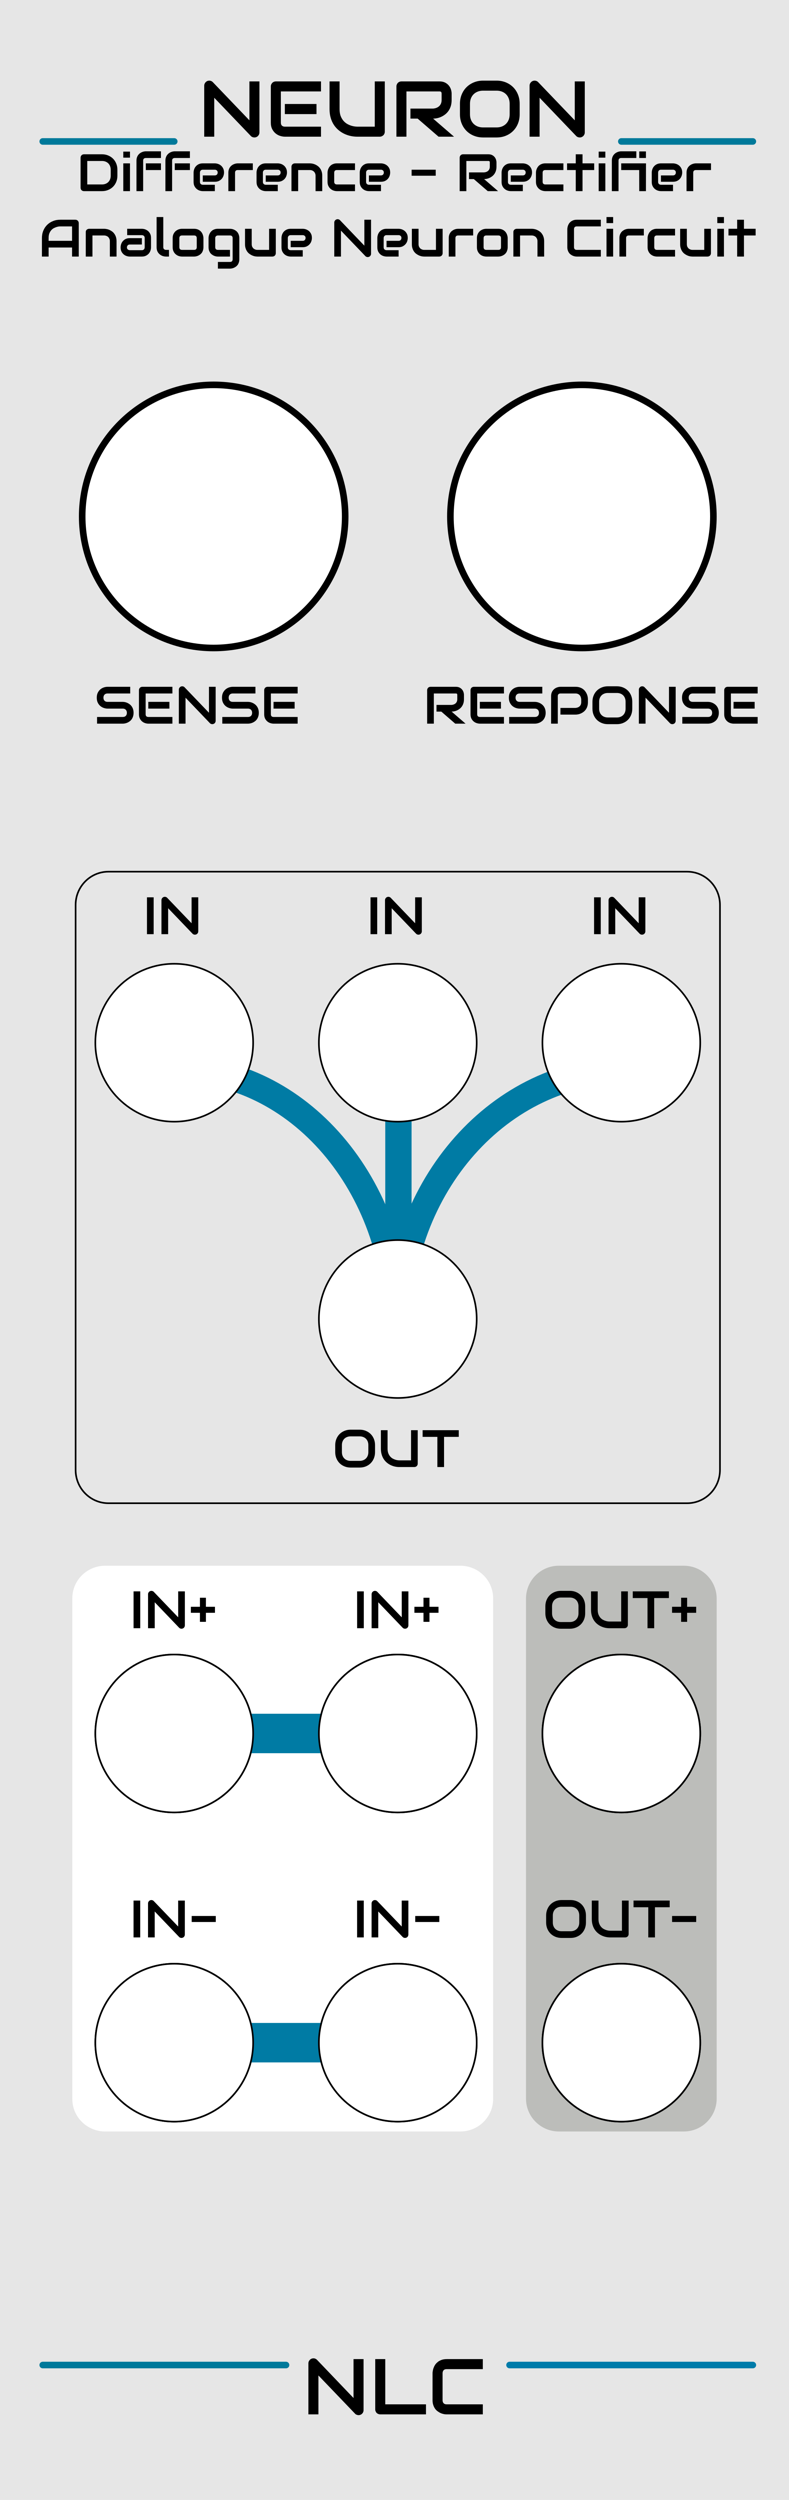 <?xml version="1.0" encoding="UTF-8" standalone="no"?>
<!DOCTYPE svg PUBLIC "-//W3C//DTD SVG 1.1//EN" "http://www.w3.org/Graphics/SVG/1.1/DTD/svg11.dtd">
<svg width="100%" height="100%" viewBox="0 0 120 380" version="1.1" xmlns="http://www.w3.org/2000/svg" xmlns:xlink="http://www.w3.org/1999/xlink" xml:space="preserve" xmlns:serif="http://www.serif.com/" style="fill-rule:evenodd;clip-rule:evenodd;">
    <g id="NEURON">
        <rect x="0" y="-0" width="120" height="380" style="fill:#e6e6e6;fill-rule:nonzero;"/>
        <path d="M85,238L104,238C106.761,238 109,240.239 109,243L109,319C109,321.761 106.761,324 104,324L85,324C82.239,324 80,321.761 80,319L80,243C80,240.239 82.239,238 85,238Z" style="fill:#bcbdba;fill-rule:nonzero;"/>
        <path d="M16,238L70,238C72.761,238 75,240.213 75,242.943L75,319.057C75,321.787 72.761,324 70,324L16,324C13.239,324 11,321.787 11,319.057L11,242.943C11,240.213 13.239,238 16,238Z" style="fill:#fff;fill-rule:nonzero;"/>
        <g id="Group_3">
            <path d="M89.117,292.234C89.117,292.575 89.058,292.889 88.941,293.176C88.824,293.462 88.662,293.709 88.453,293.918C88.245,294.126 87.998,294.288 87.713,294.404C87.428,294.52 87.117,294.578 86.781,294.578L85.406,294.578C85.07,294.578 84.759,294.52 84.473,294.404C84.186,294.288 83.939,294.126 83.73,293.918C83.522,293.709 83.359,293.462 83.24,293.176C83.121,292.889 83.062,292.575 83.062,292.234L83.062,291.164C83.062,290.825 83.121,290.512 83.24,290.225C83.359,289.937 83.522,289.689 83.73,289.482C83.939,289.275 84.186,289.113 84.473,288.996C84.759,288.879 85.07,288.82 85.406,288.82L86.781,288.82C87.117,288.82 87.428,288.879 87.713,288.996C87.998,289.113 88.245,289.275 88.453,289.482C88.662,289.689 88.824,289.937 88.941,290.225C89.058,290.512 89.117,290.825 89.117,291.164L89.117,292.234ZM88.102,291.164C88.102,290.963 88.07,290.782 88.006,290.619C87.942,290.456 87.852,290.317 87.736,290.201C87.62,290.085 87.481,289.995 87.318,289.932C87.155,289.868 86.976,289.836 86.781,289.836L85.406,289.836C85.208,289.836 85.028,289.868 84.865,289.932C84.702,289.995 84.562,290.085 84.445,290.201C84.328,290.317 84.238,290.456 84.174,290.619C84.11,290.782 84.078,290.963 84.078,291.164L84.078,292.234C84.078,292.435 84.11,292.616 84.174,292.779C84.238,292.942 84.328,293.081 84.445,293.197C84.562,293.313 84.702,293.403 84.865,293.467C85.028,293.53 85.208,293.562 85.406,293.562L86.773,293.562C86.971,293.562 87.151,293.53 87.314,293.467C87.477,293.403 87.617,293.313 87.734,293.197C87.851,293.081 87.942,292.942 88.006,292.779C88.07,292.616 88.102,292.435 88.102,292.234L88.102,291.164Z" style="fill-rule:nonzero;"/>
            <path d="M95.609,293.988C95.609,294.061 95.596,294.129 95.57,294.191C95.544,294.254 95.508,294.308 95.461,294.354C95.414,294.399 95.36,294.435 95.297,294.461C95.234,294.487 95.168,294.5 95.098,294.5L92.809,294.5C92.592,294.5 92.373,294.477 92.152,294.43C91.931,294.383 91.717,294.31 91.51,294.213C91.303,294.115 91.108,293.991 90.926,293.84C90.743,293.689 90.584,293.51 90.447,293.303C90.31,293.096 90.203,292.859 90.125,292.592C90.047,292.325 90.008,292.027 90.008,291.699L90.008,288.898L91.023,288.898L91.023,291.699C91.023,291.986 91.063,292.228 91.143,292.426C91.222,292.624 91.323,292.789 91.445,292.922C91.568,293.055 91.702,293.159 91.848,293.234C91.993,293.31 92.132,293.366 92.264,293.402C92.395,293.439 92.511,293.462 92.611,293.471C92.712,293.48 92.778,293.484 92.809,293.484L94.594,293.484L94.594,288.898L95.609,288.898L95.609,293.988Z" style="fill-rule:nonzero;"/>
            <path d="M101.852,289.914L99.613,289.914L99.613,294.5L98.598,294.5L98.598,289.914L96.355,289.914L96.355,288.898L101.852,288.898L101.852,289.914Z" style="fill-rule:nonzero;"/>
            <rect x="102.219" y="291.242" width="3.664" height="0.914" style="fill-rule:nonzero;"/>
            <rect x="54.311" y="288.898" width="1.015" height="5.602" style="fill-rule:nonzero;"/>
            <path d="M62.111,294.066C62.111,294.139 62.097,294.207 62.07,294.27C62.043,294.332 62.006,294.386 61.961,294.432C61.916,294.477 61.862,294.513 61.799,294.539C61.736,294.565 61.67,294.578 61.6,294.578C61.537,294.578 61.474,294.566 61.41,294.543C61.346,294.52 61.289,294.482 61.24,294.43L57.529,290.555L57.529,294.5L56.514,294.5L56.514,289.332C56.514,289.228 56.543,289.134 56.602,289.049C56.66,288.964 56.735,288.901 56.826,288.859C56.923,288.82 57.022,288.811 57.123,288.83C57.224,288.849 57.312,288.897 57.385,288.973L61.096,292.844L61.096,288.898L62.111,288.898L62.111,294.066Z" style="fill-rule:nonzero;"/>
            <rect x="63.154" y="291.242" width="3.664" height="0.914" style="fill-rule:nonzero;"/>
            <rect x="20.311" y="288.898" width="1.015" height="5.602" style="fill-rule:nonzero;"/>
            <path d="M28.111,294.066C28.111,294.139 28.097,294.207 28.07,294.27C28.043,294.332 28.006,294.386 27.961,294.432C27.916,294.477 27.862,294.513 27.799,294.539C27.736,294.565 27.67,294.578 27.6,294.578C27.537,294.578 27.474,294.566 27.41,294.543C27.346,294.52 27.289,294.482 27.24,294.43L23.529,290.555L23.529,294.5L22.514,294.5L22.514,289.332C22.514,289.228 22.543,289.134 22.602,289.049C22.66,288.964 22.735,288.901 22.826,288.859C22.923,288.82 23.022,288.811 23.123,288.83C23.224,288.849 23.312,288.897 23.385,288.973L27.096,292.844L27.096,288.898L28.111,288.898L28.111,294.066Z" style="fill-rule:nonzero;"/>
            <rect x="29.154" y="291.242" width="3.664" height="0.914" style="fill-rule:nonzero;"/>
        </g>
        <g id="Group_2">
            <path d="M89,245.234C89,245.575 88.941,245.889 88.824,246.176C88.707,246.462 88.544,246.709 88.336,246.918C88.127,247.126 87.881,247.288 87.596,247.404C87.311,247.52 87,247.578 86.664,247.578L85.289,247.578C84.953,247.578 84.642,247.52 84.355,247.404C84.069,247.288 83.822,247.126 83.613,246.918C83.405,246.709 83.242,246.462 83.123,246.176C83.004,245.889 82.945,245.575 82.945,245.234L82.945,244.164C82.945,243.825 83.004,243.512 83.123,243.225C83.242,242.937 83.405,242.689 83.613,242.482C83.822,242.275 84.069,242.113 84.355,241.996C84.642,241.879 84.953,241.82 85.289,241.82L86.664,241.82C87,241.82 87.311,241.879 87.596,241.996C87.881,242.113 88.127,242.275 88.336,242.482C88.544,242.689 88.707,242.937 88.824,243.225C88.941,243.512 89,243.825 89,244.164L89,245.234ZM87.984,244.164C87.984,243.963 87.952,243.782 87.889,243.619C87.825,243.456 87.735,243.317 87.619,243.201C87.503,243.085 87.364,242.995 87.201,242.932C87.038,242.868 86.859,242.836 86.664,242.836L85.289,242.836C85.091,242.836 84.911,242.868 84.748,242.932C84.585,242.995 84.445,243.085 84.328,243.201C84.211,243.317 84.12,243.456 84.057,243.619C83.993,243.782 83.961,243.963 83.961,244.164L83.961,245.234C83.961,245.435 83.993,245.616 84.057,245.779C84.12,245.942 84.211,246.081 84.328,246.197C84.445,246.313 84.585,246.403 84.748,246.467C84.911,246.53 85.091,246.562 85.289,246.562L86.656,246.562C86.854,246.562 87.034,246.53 87.197,246.467C87.36,246.403 87.5,246.313 87.617,246.197C87.734,246.081 87.825,245.942 87.889,245.779C87.952,245.616 87.984,245.435 87.984,245.234L87.984,244.164Z" style="fill-rule:nonzero;"/>
            <path d="M95.492,246.988C95.492,247.061 95.479,247.129 95.453,247.191C95.427,247.254 95.391,247.308 95.344,247.354C95.297,247.399 95.242,247.435 95.18,247.461C95.117,247.487 95.051,247.5 94.98,247.5L92.691,247.5C92.475,247.5 92.256,247.477 92.035,247.43C91.814,247.383 91.6,247.31 91.393,247.213C91.186,247.115 90.991,246.991 90.809,246.84C90.626,246.689 90.467,246.51 90.33,246.303C90.193,246.096 90.086,245.859 90.008,245.592C89.93,245.325 89.891,245.027 89.891,244.699L89.891,241.898L90.906,241.898L90.906,244.699C90.906,244.986 90.946,245.228 91.025,245.426C91.105,245.624 91.206,245.789 91.328,245.922C91.451,246.055 91.585,246.159 91.73,246.234C91.876,246.31 92.015,246.366 92.146,246.402C92.278,246.439 92.394,246.462 92.494,246.471C92.595,246.48 92.66,246.484 92.691,246.484L94.477,246.484L94.477,241.898L95.492,241.898L95.492,246.988Z" style="fill-rule:nonzero;"/>
            <path d="M101.734,242.914L99.496,242.914L99.496,247.5L98.48,247.5L98.48,242.914L96.238,242.914L96.238,241.898L101.734,241.898L101.734,242.914Z" style="fill-rule:nonzero;"/>
            <path d="M105.879,245.156L104.504,245.156L104.504,246.531L103.594,246.531L103.594,245.156L102.215,245.156L102.215,244.242L103.594,244.242L103.594,242.867L104.504,242.867L104.504,244.242L105.879,244.242L105.879,245.156Z" style="fill-rule:nonzero;"/>
            <rect x="54.314" y="241.898" width="1.016" height="5.602" style="fill-rule:nonzero;"/>
            <path d="M62.115,247.066C62.115,247.139 62.101,247.207 62.074,247.27C62.047,247.332 62.01,247.386 61.965,247.432C61.919,247.477 61.865,247.513 61.803,247.539C61.74,247.565 61.674,247.578 61.604,247.578C61.541,247.578 61.478,247.566 61.414,247.543C61.35,247.52 61.293,247.482 61.244,247.43L57.533,243.555L57.533,247.5L56.518,247.5L56.518,242.332C56.518,242.228 56.547,242.134 56.605,242.049C56.664,241.964 56.739,241.901 56.83,241.859C56.927,241.82 57.026,241.811 57.127,241.83C57.228,241.849 57.316,241.897 57.389,241.973L61.1,245.844L61.1,241.898L62.115,241.898L62.115,247.066Z" style="fill-rule:nonzero;"/>
            <path d="M66.693,245.156L65.318,245.156L65.318,246.531L64.408,246.531L64.408,245.156L63.029,245.156L63.029,244.242L64.408,244.242L64.408,242.867L65.318,242.867L65.318,244.242L66.693,244.242L66.693,245.156Z" style="fill-rule:nonzero;"/>
            <rect x="20.314" y="241.898" width="1.016" height="5.602" style="fill-rule:nonzero;"/>
            <path d="M28.115,247.066C28.115,247.139 28.101,247.207 28.074,247.27C28.047,247.332 28.01,247.386 27.965,247.432C27.919,247.477 27.865,247.513 27.803,247.539C27.74,247.565 27.674,247.578 27.604,247.578C27.541,247.578 27.478,247.566 27.414,247.543C27.35,247.52 27.293,247.482 27.244,247.43L23.533,243.555L23.533,247.5L22.518,247.5L22.518,242.332C22.518,242.228 22.547,242.134 22.605,242.049C22.664,241.964 22.739,241.901 22.83,241.859C22.927,241.82 23.026,241.811 23.127,241.83C23.228,241.849 23.316,241.897 23.389,241.973L27.1,245.844L27.1,241.898L28.115,241.898L28.115,247.066Z" style="fill-rule:nonzero;"/>
            <path d="M32.693,245.156L31.318,245.156L31.318,246.531L30.408,246.531L30.408,245.156L29.029,245.156L29.029,244.242L30.408,244.242L30.408,242.867L31.318,242.867L31.318,244.242L32.693,244.242L32.693,245.156Z" style="fill-rule:nonzero;"/>
        </g>
        <g id="Group_1">
            <path d="M60.596,157.5L60.595,201.059" style="fill:none;fill-rule:nonzero;stroke:#007ba4;stroke-width:4px;"/>
            <path d="M26.7,162.5C45.367,162.5 60.5,180.122 60.5,201.859" style="fill-opacity:0;fill-rule:nonzero;stroke:#007ba4;stroke-width:4px;"/>
            <path d="M60.5,201.859C60.5,180.221 76.08,162.68 95.3,162.68" style="fill-opacity:0;fill-rule:nonzero;stroke:#007ba4;stroke-width:4px;"/>
            <rect x="90.354" y="136.398" width="1.015" height="5.602" style="fill-rule:nonzero;"/>
            <path d="M98.154,141.566C98.154,141.639 98.14,141.707 98.113,141.77C98.086,141.832 98.049,141.886 98.004,141.932C97.959,141.977 97.905,142.013 97.842,142.039C97.779,142.065 97.713,142.078 97.643,142.078C97.58,142.078 97.517,142.066 97.453,142.043C97.389,142.02 97.332,141.982 97.283,141.93L93.572,138.055L93.572,142L92.557,142L92.557,136.832C92.557,136.728 92.586,136.634 92.645,136.549C92.703,136.464 92.778,136.401 92.869,136.359C92.966,136.32 93.065,136.311 93.166,136.33C93.267,136.349 93.355,136.397 93.428,136.473L97.139,140.344L97.139,136.398L98.154,136.398L98.154,141.566Z" style="fill-rule:nonzero;"/>
            <rect x="56.354" y="136.398" width="1.015" height="5.602" style="fill-rule:nonzero;"/>
            <path d="M64.154,141.566C64.154,141.639 64.14,141.707 64.113,141.77C64.086,141.832 64.049,141.886 64.004,141.932C63.959,141.977 63.905,142.013 63.842,142.039C63.779,142.065 63.713,142.078 63.643,142.078C63.58,142.078 63.517,142.066 63.453,142.043C63.389,142.02 63.332,141.982 63.283,141.93L59.572,138.055L59.572,142L58.557,142L58.557,136.832C58.557,136.728 58.586,136.634 58.645,136.549C58.703,136.464 58.778,136.401 58.869,136.359C58.966,136.32 59.065,136.311 59.166,136.33C59.267,136.349 59.355,136.397 59.428,136.473L63.139,140.344L63.139,136.398L64.154,136.398L64.154,141.566Z" style="fill-rule:nonzero;"/>
            <rect x="22.354" y="136.398" width="1.015" height="5.602" style="fill-rule:nonzero;"/>
            <path d="M30.154,141.566C30.154,141.639 30.14,141.707 30.113,141.77C30.086,141.832 30.049,141.886 30.004,141.932C29.959,141.977 29.905,142.013 29.842,142.039C29.779,142.065 29.713,142.078 29.643,142.078C29.58,142.078 29.517,142.066 29.453,142.043C29.389,142.02 29.332,141.982 29.283,141.93L25.572,138.055L25.572,142L24.557,142L24.557,136.832C24.557,136.728 24.586,136.634 24.645,136.549C24.703,136.464 24.778,136.401 24.869,136.359C24.966,136.32 25.065,136.311 25.166,136.33C25.267,136.349 25.355,136.397 25.428,136.473L29.139,140.344L29.139,136.398L30.154,136.398L30.154,141.566Z" style="fill-rule:nonzero;"/>
            <path d="M57.039,220.734C57.039,221.075 56.98,221.389 56.863,221.676C56.746,221.962 56.584,222.209 56.375,222.418C56.166,222.626 55.92,222.788 55.635,222.904C55.35,223.02 55.039,223.078 54.703,223.078L53.328,223.078C52.992,223.078 52.681,223.02 52.395,222.904C52.108,222.788 51.861,222.626 51.652,222.418C51.444,222.209 51.281,221.962 51.162,221.676C51.043,221.389 50.984,221.075 50.984,220.734L50.984,219.664C50.984,219.325 51.043,219.012 51.162,218.725C51.281,218.437 51.444,218.189 51.652,217.982C51.861,217.775 52.108,217.613 52.395,217.496C52.681,217.379 52.992,217.32 53.328,217.32L54.703,217.32C55.039,217.32 55.35,217.379 55.635,217.496C55.92,217.613 56.166,217.775 56.375,217.982C56.584,218.189 56.746,218.437 56.863,218.725C56.98,219.012 57.039,219.325 57.039,219.664L57.039,220.734ZM56.023,219.664C56.023,219.463 55.991,219.282 55.928,219.119C55.864,218.956 55.774,218.817 55.658,218.701C55.542,218.585 55.403,218.495 55.24,218.432C55.077,218.368 54.898,218.336 54.703,218.336L53.328,218.336C53.13,218.336 52.95,218.368 52.787,218.432C52.624,218.495 52.484,218.585 52.367,218.701C52.25,218.817 52.159,218.956 52.096,219.119C52.032,219.282 52,219.463 52,219.664L52,220.734C52,220.935 52.032,221.116 52.096,221.279C52.159,221.442 52.25,221.581 52.367,221.697C52.484,221.813 52.624,221.903 52.787,221.967C52.95,222.03 53.13,222.062 53.328,222.062L54.695,222.062C54.893,222.062 55.073,222.03 55.236,221.967C55.399,221.903 55.539,221.813 55.656,221.697C55.773,221.581 55.864,221.442 55.928,221.279C55.991,221.116 56.023,220.935 56.023,220.734L56.023,219.664Z" style="fill-rule:nonzero;"/>
            <path d="M63.531,222.488C63.531,222.561 63.518,222.629 63.492,222.691C63.466,222.754 63.43,222.808 63.383,222.854C63.336,222.899 63.281,222.935 63.219,222.961C63.156,222.987 63.09,223 63.02,223L60.73,223C60.514,223 60.295,222.977 60.074,222.93C59.853,222.883 59.639,222.81 59.432,222.713C59.225,222.615 59.03,222.491 58.848,222.34C58.665,222.189 58.506,222.01 58.369,221.803C58.232,221.596 58.125,221.359 58.047,221.092C57.969,220.825 57.93,220.527 57.93,220.199L57.93,217.398L58.945,217.398L58.945,220.199C58.945,220.486 58.985,220.728 59.064,220.926C59.144,221.124 59.245,221.289 59.367,221.422C59.49,221.555 59.624,221.659 59.77,221.734C59.915,221.81 60.054,221.866 60.186,221.902C60.317,221.939 60.433,221.962 60.533,221.971C60.634,221.98 60.699,221.984 60.73,221.984L62.516,221.984L62.516,217.398L63.531,217.398L63.531,222.488Z" style="fill-rule:nonzero;"/>
            <path d="M69.773,218.414L67.535,218.414L67.535,223L66.52,223L66.52,218.414L64.277,218.414L64.277,217.398L69.773,217.398L69.773,218.414Z" style="fill-rule:nonzero;"/>
        </g>
        <g transform="matrix(1,0,0,1,5.889,39)">
            <g transform="matrix(8,0,0,8,0,0)">
                <path d="M0.761,-0L0.634,-0L0.634,-0.172L0.188,-0.172L0.188,-0L0.061,-0L0.061,-0.35C0.061,-0.401 0.069,-0.448 0.087,-0.491C0.104,-0.534 0.129,-0.571 0.16,-0.602C0.191,-0.633 0.228,-0.657 0.271,-0.674C0.314,-0.692 0.36,-0.7 0.411,-0.7L0.697,-0.7C0.706,-0.7 0.714,-0.699 0.722,-0.695C0.729,-0.692 0.736,-0.688 0.742,-0.682C0.748,-0.676 0.753,-0.669 0.756,-0.661C0.759,-0.653 0.761,-0.645 0.761,-0.636L0.761,-0ZM0.188,-0.299L0.634,-0.299L0.634,-0.573L0.411,-0.573C0.407,-0.573 0.399,-0.573 0.386,-0.572C0.373,-0.57 0.359,-0.568 0.343,-0.563C0.326,-0.558 0.309,-0.551 0.291,-0.542C0.272,-0.533 0.256,-0.52 0.24,-0.503C0.225,-0.486 0.212,-0.466 0.202,-0.441C0.192,-0.416 0.188,-0.386 0.188,-0.35L0.188,-0.299Z" style="fill-rule:nonzero;"/>
            </g>
            <g transform="matrix(8,0,0,8,6.676,0)">
                <path d="M0.645,-0L0.518,-0L0.518,-0.293C0.518,-0.31 0.515,-0.324 0.509,-0.338C0.503,-0.351 0.496,-0.362 0.486,-0.372C0.476,-0.381 0.465,-0.388 0.451,-0.393C0.438,-0.398 0.424,-0.401 0.409,-0.401L0.187,-0.401L0.187,-0L0.06,-0L0.06,-0.465C0.06,-0.474 0.061,-0.482 0.064,-0.49C0.068,-0.497 0.072,-0.504 0.078,-0.51C0.084,-0.515 0.091,-0.52 0.099,-0.523C0.106,-0.526 0.115,-0.528 0.124,-0.528L0.41,-0.528C0.426,-0.528 0.442,-0.526 0.46,-0.522C0.478,-0.519 0.496,-0.513 0.513,-0.505C0.53,-0.497 0.547,-0.487 0.563,-0.475C0.579,-0.463 0.593,-0.448 0.605,-0.43C0.617,-0.413 0.627,-0.393 0.634,-0.37C0.641,-0.347 0.645,-0.322 0.645,-0.293L0.645,-0Z" style="fill-rule:nonzero;"/>
            </g>
            <g transform="matrix(8,0,0,8,12.246,0)">
                <path d="M0.604,-0.175C0.604,-0.157 0.601,-0.138 0.595,-0.118C0.589,-0.098 0.579,-0.079 0.565,-0.061C0.551,-0.044 0.533,-0.029 0.511,-0.018C0.489,-0.006 0.462,-0 0.43,-0L0.201,-0C0.183,-0 0.164,-0.003 0.144,-0.009C0.123,-0.015 0.105,-0.025 0.087,-0.039C0.07,-0.053 0.055,-0.071 0.043,-0.094C0.032,-0.116 0.026,-0.143 0.026,-0.175C0.026,-0.192 0.029,-0.211 0.035,-0.232C0.041,-0.252 0.051,-0.271 0.065,-0.289C0.079,-0.306 0.097,-0.321 0.119,-0.333C0.142,-0.344 0.169,-0.35 0.201,-0.35L0.43,-0.35L0.43,-0.229L0.201,-0.229C0.183,-0.229 0.17,-0.224 0.161,-0.213C0.151,-0.203 0.146,-0.189 0.146,-0.174C0.146,-0.157 0.152,-0.144 0.163,-0.135C0.174,-0.126 0.187,-0.121 0.202,-0.121L0.43,-0.121C0.447,-0.121 0.46,-0.126 0.47,-0.137C0.479,-0.147 0.484,-0.16 0.484,-0.176L0.484,-0.353C0.484,-0.37 0.479,-0.383 0.469,-0.393C0.458,-0.402 0.445,-0.407 0.43,-0.407L0.151,-0.407L0.151,-0.528L0.43,-0.528C0.447,-0.528 0.466,-0.525 0.487,-0.519C0.507,-0.512 0.526,-0.502 0.543,-0.489C0.561,-0.475 0.575,-0.457 0.587,-0.434C0.599,-0.412 0.604,-0.385 0.604,-0.353L0.604,-0.175Z" style="fill-rule:nonzero;"/>
            </g>
            <g transform="matrix(8,0,0,8,17.473,0)">
                <path d="M0.292,-0L0.235,-0C0.217,-0 0.197,-0.003 0.177,-0.009C0.156,-0.015 0.137,-0.026 0.119,-0.04C0.101,-0.054 0.086,-0.072 0.074,-0.095C0.063,-0.118 0.057,-0.145 0.057,-0.178L0.057,-0.751L0.184,-0.751L0.184,-0.178C0.184,-0.163 0.188,-0.15 0.198,-0.141C0.208,-0.132 0.22,-0.127 0.235,-0.127L0.292,-0.127L0.292,-0Z" style="fill-rule:nonzero;"/>
            </g>
            <g transform="matrix(8,0,0,8,19.98,0)">
                <path d="M0.634,-0.178C0.634,-0.156 0.631,-0.137 0.625,-0.119C0.62,-0.102 0.613,-0.087 0.604,-0.073C0.594,-0.06 0.584,-0.049 0.572,-0.04C0.56,-0.031 0.547,-0.023 0.534,-0.017C0.521,-0.011 0.507,-0.007 0.494,-0.004C0.48,-0.001 0.468,-0 0.456,-0L0.227,-0C0.209,-0 0.19,-0.003 0.169,-0.009C0.148,-0.015 0.129,-0.026 0.111,-0.04C0.093,-0.054 0.079,-0.072 0.067,-0.095C0.055,-0.118 0.049,-0.145 0.049,-0.178L0.049,-0.35C0.049,-0.383 0.055,-0.41 0.067,-0.433C0.079,-0.455 0.093,-0.474 0.111,-0.488C0.129,-0.502 0.148,-0.512 0.169,-0.519C0.19,-0.525 0.209,-0.528 0.227,-0.528L0.456,-0.528C0.488,-0.528 0.516,-0.522 0.539,-0.51C0.561,-0.499 0.58,-0.484 0.594,-0.466C0.608,-0.448 0.618,-0.429 0.624,-0.408C0.631,-0.387 0.634,-0.368 0.634,-0.35L0.634,-0.178ZM0.507,-0.349C0.507,-0.367 0.502,-0.38 0.494,-0.388C0.485,-0.397 0.472,-0.401 0.456,-0.401L0.228,-0.401C0.211,-0.401 0.198,-0.397 0.189,-0.388C0.18,-0.379 0.176,-0.367 0.176,-0.35L0.176,-0.178C0.176,-0.162 0.18,-0.149 0.189,-0.14C0.198,-0.131 0.211,-0.127 0.228,-0.127L0.456,-0.127C0.473,-0.127 0.486,-0.131 0.494,-0.14C0.503,-0.149 0.507,-0.162 0.507,-0.178L0.507,-0.349Z" style="fill-rule:nonzero;"/>
            </g>
            <g transform="matrix(8,0,0,8,25.438,0)">
                <path d="M0.634,0.051C0.634,0.073 0.631,0.092 0.625,0.11C0.62,0.127 0.613,0.142 0.604,0.156C0.594,0.169 0.584,0.18 0.572,0.189C0.56,0.198 0.547,0.206 0.534,0.212C0.521,0.218 0.507,0.222 0.494,0.225C0.48,0.228 0.468,0.229 0.456,0.229L0.227,0.229L0.227,0.102L0.456,0.102C0.473,0.102 0.486,0.098 0.494,0.089C0.503,0.08 0.507,0.067 0.507,0.051L0.507,-0.35C0.507,-0.367 0.503,-0.379 0.494,-0.388C0.486,-0.397 0.473,-0.401 0.456,-0.401L0.227,-0.401C0.211,-0.401 0.199,-0.396 0.189,-0.386C0.18,-0.377 0.176,-0.365 0.176,-0.35L0.176,-0.178C0.176,-0.162 0.18,-0.149 0.189,-0.14C0.198,-0.131 0.211,-0.127 0.228,-0.127L0.456,-0.127L0.456,-0L0.227,-0C0.215,-0 0.202,-0.001 0.188,-0.004C0.175,-0.007 0.162,-0.011 0.149,-0.017C0.135,-0.023 0.123,-0.031 0.111,-0.04C0.099,-0.049 0.088,-0.06 0.079,-0.073C0.07,-0.087 0.063,-0.102 0.057,-0.119C0.052,-0.137 0.049,-0.156 0.049,-0.178L0.049,-0.35C0.049,-0.362 0.05,-0.375 0.053,-0.388C0.056,-0.402 0.06,-0.415 0.066,-0.428C0.072,-0.441 0.079,-0.454 0.089,-0.466C0.098,-0.478 0.109,-0.488 0.122,-0.498C0.135,-0.507 0.151,-0.514 0.168,-0.52C0.185,-0.525 0.205,-0.528 0.227,-0.528L0.456,-0.528C0.468,-0.528 0.48,-0.526 0.494,-0.524C0.507,-0.521 0.521,-0.517 0.534,-0.511C0.547,-0.505 0.56,-0.497 0.572,-0.488C0.584,-0.479 0.594,-0.468 0.604,-0.454C0.613,-0.441 0.62,-0.426 0.625,-0.409C0.631,-0.391 0.634,-0.372 0.634,-0.35L0.634,0.051Z" style="fill-rule:nonzero;"/>
            </g>
            <g transform="matrix(8,0,0,8,30.961,0)">
                <path d="M0.637,-0.064C0.637,-0.055 0.635,-0.046 0.632,-0.039C0.629,-0.031 0.624,-0.024 0.618,-0.018C0.613,-0.013 0.606,-0.008 0.598,-0.005C0.591,-0.002 0.583,-0 0.574,-0L0.287,-0C0.271,-0 0.254,-0.002 0.237,-0.005C0.219,-0.009 0.201,-0.015 0.184,-0.023C0.167,-0.031 0.15,-0.041 0.134,-0.053C0.118,-0.065 0.104,-0.08 0.092,-0.097C0.08,-0.115 0.07,-0.135 0.063,-0.158C0.055,-0.181 0.052,-0.206 0.052,-0.235L0.052,-0.528L0.179,-0.528L0.179,-0.235C0.179,-0.218 0.182,-0.203 0.187,-0.19C0.193,-0.177 0.201,-0.166 0.21,-0.156C0.22,-0.147 0.232,-0.14 0.245,-0.135C0.258,-0.129 0.272,-0.127 0.288,-0.127L0.51,-0.127L0.51,-0.528L0.637,-0.528L0.637,-0.064Z" style="fill-rule:nonzero;"/>
            </g>
            <g transform="matrix(8,0,0,8,36.531,0)">
                <path d="M0.627,-0.353C0.627,-0.335 0.624,-0.316 0.618,-0.296C0.612,-0.276 0.602,-0.257 0.588,-0.24C0.574,-0.222 0.556,-0.208 0.534,-0.196C0.512,-0.184 0.485,-0.178 0.453,-0.178L0.224,-0.178L0.224,-0.299L0.453,-0.299C0.47,-0.299 0.483,-0.304 0.493,-0.315C0.502,-0.325 0.507,-0.338 0.507,-0.354C0.507,-0.371 0.502,-0.384 0.491,-0.393C0.48,-0.403 0.468,-0.407 0.453,-0.407L0.224,-0.407C0.206,-0.407 0.193,-0.402 0.184,-0.391C0.174,-0.381 0.169,-0.368 0.169,-0.352L0.169,-0.175C0.169,-0.158 0.175,-0.145 0.185,-0.135C0.196,-0.126 0.209,-0.121 0.225,-0.121L0.453,-0.121L0.453,-0L0.224,-0C0.206,-0 0.187,-0.003 0.167,-0.009C0.146,-0.015 0.128,-0.025 0.11,-0.039C0.093,-0.053 0.078,-0.071 0.066,-0.094C0.055,-0.116 0.049,-0.143 0.049,-0.175L0.049,-0.353C0.049,-0.371 0.052,-0.39 0.058,-0.41C0.064,-0.43 0.074,-0.449 0.088,-0.467C0.102,-0.484 0.12,-0.499 0.142,-0.51C0.165,-0.522 0.192,-0.528 0.224,-0.528L0.453,-0.528C0.47,-0.528 0.489,-0.525 0.51,-0.519C0.53,-0.512 0.549,-0.502 0.566,-0.489C0.584,-0.475 0.598,-0.457 0.61,-0.434C0.622,-0.412 0.627,-0.385 0.627,-0.353Z" style="fill-rule:nonzero;"/>
            </g>
            <g transform="matrix(8,0,0,8,44.359,0)">
                <path d="M0.773,-0.054C0.773,-0.045 0.772,-0.037 0.768,-0.029C0.765,-0.021 0.76,-0.014 0.755,-0.009C0.749,-0.003 0.742,0.002 0.734,0.005C0.727,0.008 0.718,0.01 0.709,0.01C0.702,0.01 0.694,0.008 0.686,0.005C0.678,0.002 0.671,-0.002 0.665,-0.009L0.201,-0.493L0.201,-0L0.074,-0L0.074,-0.646C0.074,-0.659 0.077,-0.671 0.085,-0.681C0.092,-0.692 0.101,-0.7 0.113,-0.705C0.125,-0.71 0.137,-0.711 0.15,-0.709C0.163,-0.706 0.174,-0.7 0.183,-0.691L0.646,-0.207L0.646,-0.7L0.773,-0.7L0.773,-0.054Z" style="fill-rule:nonzero;"/>
            </g>
            <g transform="matrix(8,0,0,8,51.109,0)">
                <path d="M0.627,-0.353C0.627,-0.335 0.624,-0.316 0.618,-0.296C0.612,-0.276 0.602,-0.257 0.588,-0.24C0.574,-0.222 0.556,-0.208 0.534,-0.196C0.512,-0.184 0.485,-0.178 0.453,-0.178L0.224,-0.178L0.224,-0.299L0.453,-0.299C0.47,-0.299 0.483,-0.304 0.493,-0.315C0.502,-0.325 0.507,-0.338 0.507,-0.354C0.507,-0.371 0.502,-0.384 0.491,-0.393C0.48,-0.403 0.468,-0.407 0.453,-0.407L0.224,-0.407C0.206,-0.407 0.193,-0.402 0.184,-0.391C0.174,-0.381 0.169,-0.368 0.169,-0.352L0.169,-0.175C0.169,-0.158 0.175,-0.145 0.185,-0.135C0.196,-0.126 0.209,-0.121 0.225,-0.121L0.453,-0.121L0.453,-0L0.224,-0C0.206,-0 0.187,-0.003 0.167,-0.009C0.146,-0.015 0.128,-0.025 0.11,-0.039C0.093,-0.053 0.078,-0.071 0.066,-0.094C0.055,-0.116 0.049,-0.143 0.049,-0.175L0.049,-0.353C0.049,-0.371 0.052,-0.39 0.058,-0.41C0.064,-0.43 0.074,-0.449 0.088,-0.467C0.102,-0.484 0.12,-0.499 0.142,-0.51C0.165,-0.522 0.192,-0.528 0.224,-0.528L0.453,-0.528C0.47,-0.528 0.489,-0.525 0.51,-0.519C0.53,-0.512 0.549,-0.502 0.566,-0.489C0.584,-0.475 0.598,-0.457 0.61,-0.434C0.622,-0.412 0.627,-0.385 0.627,-0.353Z" style="fill-rule:nonzero;"/>
            </g>
            <g transform="matrix(8,0,0,8,56.336,0)">
                <path d="M0.637,-0.064C0.637,-0.055 0.635,-0.046 0.632,-0.039C0.629,-0.031 0.624,-0.024 0.618,-0.018C0.613,-0.013 0.606,-0.008 0.598,-0.005C0.591,-0.002 0.583,-0 0.574,-0L0.287,-0C0.271,-0 0.254,-0.002 0.237,-0.005C0.219,-0.009 0.201,-0.015 0.184,-0.023C0.167,-0.031 0.15,-0.041 0.134,-0.053C0.118,-0.065 0.104,-0.08 0.092,-0.097C0.08,-0.115 0.07,-0.135 0.063,-0.158C0.055,-0.181 0.052,-0.206 0.052,-0.235L0.052,-0.528L0.179,-0.528L0.179,-0.235C0.179,-0.218 0.182,-0.203 0.187,-0.19C0.193,-0.177 0.201,-0.166 0.21,-0.156C0.22,-0.147 0.232,-0.14 0.245,-0.135C0.258,-0.129 0.272,-0.127 0.288,-0.127L0.51,-0.127L0.51,-0.528L0.637,-0.528L0.637,-0.064Z" style="fill-rule:nonzero;"/>
            </g>
            <g transform="matrix(8,0,0,8,61.906,0)">
                <path d="M0.521,-0.401L0.236,-0.401C0.219,-0.401 0.206,-0.397 0.197,-0.388C0.188,-0.379 0.184,-0.367 0.184,-0.35L0.184,-0L0.057,-0L0.057,-0.35C0.057,-0.372 0.059,-0.391 0.065,-0.409C0.07,-0.426 0.078,-0.441 0.087,-0.454C0.096,-0.468 0.107,-0.479 0.119,-0.488C0.131,-0.497 0.144,-0.505 0.157,-0.511C0.17,-0.517 0.184,-0.521 0.197,-0.524C0.211,-0.526 0.223,-0.528 0.235,-0.528L0.521,-0.528L0.521,-0.401Z" style="fill-rule:nonzero;"/>
            </g>
            <g transform="matrix(8,0,0,8,66.254,0)">
                <path d="M0.634,-0.178C0.634,-0.156 0.631,-0.137 0.625,-0.119C0.62,-0.102 0.613,-0.087 0.604,-0.073C0.594,-0.06 0.584,-0.049 0.572,-0.04C0.56,-0.031 0.547,-0.023 0.534,-0.017C0.521,-0.011 0.507,-0.007 0.494,-0.004C0.48,-0.001 0.468,-0 0.456,-0L0.227,-0C0.209,-0 0.19,-0.003 0.169,-0.009C0.148,-0.015 0.129,-0.026 0.111,-0.04C0.093,-0.054 0.079,-0.072 0.067,-0.095C0.055,-0.118 0.049,-0.145 0.049,-0.178L0.049,-0.35C0.049,-0.383 0.055,-0.41 0.067,-0.433C0.079,-0.455 0.093,-0.474 0.111,-0.488C0.129,-0.502 0.148,-0.512 0.169,-0.519C0.19,-0.525 0.209,-0.528 0.227,-0.528L0.456,-0.528C0.488,-0.528 0.516,-0.522 0.539,-0.51C0.561,-0.499 0.58,-0.484 0.594,-0.466C0.608,-0.448 0.618,-0.429 0.624,-0.408C0.631,-0.387 0.634,-0.368 0.634,-0.35L0.634,-0.178ZM0.507,-0.349C0.507,-0.367 0.502,-0.38 0.494,-0.388C0.485,-0.397 0.472,-0.401 0.456,-0.401L0.228,-0.401C0.211,-0.401 0.198,-0.397 0.189,-0.388C0.18,-0.379 0.176,-0.367 0.176,-0.35L0.176,-0.178C0.176,-0.162 0.18,-0.149 0.189,-0.14C0.198,-0.131 0.211,-0.127 0.228,-0.127L0.456,-0.127C0.473,-0.127 0.486,-0.131 0.494,-0.14C0.503,-0.149 0.507,-0.162 0.507,-0.178L0.507,-0.349Z" style="fill-rule:nonzero;"/>
            </g>
            <g transform="matrix(8,0,0,8,71.711,0)">
                <path d="M0.645,-0L0.518,-0L0.518,-0.293C0.518,-0.31 0.515,-0.324 0.509,-0.338C0.503,-0.351 0.496,-0.362 0.486,-0.372C0.476,-0.381 0.465,-0.388 0.451,-0.393C0.438,-0.398 0.424,-0.401 0.409,-0.401L0.187,-0.401L0.187,-0L0.06,-0L0.06,-0.465C0.06,-0.474 0.061,-0.482 0.064,-0.49C0.068,-0.497 0.072,-0.504 0.078,-0.51C0.084,-0.515 0.091,-0.52 0.099,-0.523C0.106,-0.526 0.115,-0.528 0.124,-0.528L0.41,-0.528C0.426,-0.528 0.442,-0.526 0.46,-0.522C0.478,-0.519 0.496,-0.513 0.513,-0.505C0.53,-0.497 0.547,-0.487 0.563,-0.475C0.579,-0.463 0.593,-0.448 0.605,-0.43C0.617,-0.413 0.627,-0.393 0.634,-0.37C0.641,-0.347 0.645,-0.322 0.645,-0.293L0.645,-0Z" style="fill-rule:nonzero;"/>
            </g>
            <g transform="matrix(8,0,0,8,79.883,0)">
                <path d="M0.701,-0L0.243,-0C0.231,-0 0.218,-0.001 0.205,-0.004C0.191,-0.007 0.178,-0.011 0.165,-0.017C0.152,-0.023 0.139,-0.031 0.127,-0.04C0.115,-0.049 0.104,-0.06 0.095,-0.073C0.086,-0.087 0.078,-0.102 0.073,-0.119C0.067,-0.137 0.064,-0.156 0.064,-0.178L0.064,-0.522C0.064,-0.534 0.066,-0.546 0.069,-0.56C0.071,-0.573 0.076,-0.587 0.082,-0.6C0.087,-0.613 0.095,-0.626 0.104,-0.638C0.114,-0.65 0.125,-0.66 0.138,-0.67C0.152,-0.679 0.167,-0.686 0.184,-0.692C0.201,-0.697 0.221,-0.7 0.243,-0.7L0.701,-0.7L0.701,-0.573L0.243,-0.573C0.226,-0.573 0.213,-0.569 0.205,-0.56C0.196,-0.551 0.191,-0.538 0.191,-0.521L0.191,-0.178C0.191,-0.162 0.196,-0.149 0.205,-0.14C0.214,-0.131 0.226,-0.127 0.243,-0.127L0.701,-0.127L0.701,-0Z" style="fill-rule:nonzero;"/>
            </g>
            <g transform="matrix(8,0,0,8,85.859,0)">
                <path d="M0.188,-0.636L0.062,-0.636L0.062,-0.751L0.188,-0.751L0.188,-0.636ZM0.188,-0L0.062,-0L0.062,-0.528L0.188,-0.528L0.188,-0Z" style="fill-rule:nonzero;"/>
            </g>
            <g transform="matrix(8,0,0,8,87.863,0)">
                <path d="M0.521,-0.401L0.236,-0.401C0.219,-0.401 0.206,-0.397 0.197,-0.388C0.188,-0.379 0.184,-0.367 0.184,-0.35L0.184,-0L0.057,-0L0.057,-0.35C0.057,-0.372 0.059,-0.391 0.065,-0.409C0.07,-0.426 0.078,-0.441 0.087,-0.454C0.096,-0.468 0.107,-0.479 0.119,-0.488C0.131,-0.497 0.144,-0.505 0.157,-0.511C0.17,-0.517 0.184,-0.521 0.197,-0.524C0.211,-0.526 0.223,-0.528 0.235,-0.528L0.521,-0.528L0.521,-0.401Z" style="fill-rule:nonzero;"/>
            </g>
            <g transform="matrix(8,0,0,8,92.211,0)">
                <path d="M0.571,-0L0.227,-0C0.209,-0 0.19,-0.003 0.169,-0.009C0.148,-0.015 0.129,-0.026 0.111,-0.04C0.093,-0.054 0.079,-0.072 0.067,-0.095C0.055,-0.118 0.049,-0.145 0.049,-0.178L0.049,-0.35C0.049,-0.362 0.05,-0.375 0.053,-0.388C0.056,-0.402 0.06,-0.415 0.066,-0.428C0.072,-0.441 0.079,-0.454 0.089,-0.466C0.098,-0.478 0.109,-0.488 0.122,-0.498C0.135,-0.507 0.151,-0.514 0.168,-0.52C0.185,-0.525 0.205,-0.528 0.227,-0.528L0.571,-0.528L0.571,-0.401L0.227,-0.401C0.21,-0.401 0.197,-0.397 0.189,-0.388C0.18,-0.38 0.176,-0.367 0.176,-0.349L0.176,-0.178C0.176,-0.162 0.18,-0.149 0.189,-0.14C0.198,-0.131 0.211,-0.127 0.228,-0.127L0.571,-0.127L0.571,-0Z" style="fill-rule:nonzero;"/>
            </g>
            <g transform="matrix(8,0,0,8,97.141,0)">
                <path d="M0.637,-0.064C0.637,-0.055 0.635,-0.046 0.632,-0.039C0.629,-0.031 0.624,-0.024 0.618,-0.018C0.613,-0.013 0.606,-0.008 0.598,-0.005C0.591,-0.002 0.583,-0 0.574,-0L0.287,-0C0.271,-0 0.254,-0.002 0.237,-0.005C0.219,-0.009 0.201,-0.015 0.184,-0.023C0.167,-0.031 0.15,-0.041 0.134,-0.053C0.118,-0.065 0.104,-0.08 0.092,-0.097C0.08,-0.115 0.07,-0.135 0.063,-0.158C0.055,-0.181 0.052,-0.206 0.052,-0.235L0.052,-0.528L0.179,-0.528L0.179,-0.235C0.179,-0.218 0.182,-0.203 0.187,-0.19C0.193,-0.177 0.201,-0.166 0.21,-0.156C0.22,-0.147 0.232,-0.14 0.245,-0.135C0.258,-0.129 0.272,-0.127 0.288,-0.127L0.51,-0.127L0.51,-0.528L0.637,-0.528L0.637,-0.064Z" style="fill-rule:nonzero;"/>
            </g>
            <g transform="matrix(8,0,0,8,102.711,0)">
                <path d="M0.188,-0.636L0.062,-0.636L0.062,-0.751L0.188,-0.751L0.188,-0.636ZM0.188,-0L0.062,-0L0.062,-0.528L0.188,-0.528L0.188,-0Z" style="fill-rule:nonzero;"/>
            </g>
            <g transform="matrix(8,0,0,8,104.715,0)">
                <path d="M0.54,-0.401L0.318,-0.401L0.318,-0L0.189,-0L0.189,-0.401L0.024,-0.401L0.024,-0.528L0.189,-0.528L0.189,-0.7L0.318,-0.7L0.318,-0.528L0.54,-0.528L0.54,-0.401Z" style="fill-rule:nonzero;"/>
            </g>
        </g>
        <path d="M17.854,26.711C17.854,27.052 17.795,27.366 17.676,27.652C17.557,27.939 17.394,28.186 17.186,28.393C16.977,28.6 16.73,28.762 16.443,28.879C16.157,28.996 15.846,29.055 15.51,29.055L12.768,29.055C12.695,29.055 12.627,29.042 12.564,29.016C12.502,28.99 12.448,28.954 12.402,28.908C12.357,28.863 12.321,28.809 12.295,28.746C12.269,28.683 12.256,28.616 12.256,28.543L12.256,23.965C12.256,23.894 12.269,23.828 12.295,23.766C12.321,23.703 12.357,23.649 12.402,23.602C12.448,23.555 12.502,23.518 12.564,23.492C12.627,23.466 12.695,23.453 12.768,23.453L15.51,23.453C15.846,23.453 16.157,23.512 16.443,23.629C16.73,23.746 16.977,23.908 17.186,24.115C17.394,24.322 17.557,24.57 17.676,24.857C17.795,25.145 17.854,25.458 17.854,25.797L17.854,26.711ZM16.838,25.797C16.838,25.599 16.806,25.418 16.742,25.254C16.678,25.09 16.588,24.95 16.471,24.834C16.354,24.718 16.214,24.628 16.051,24.564C15.888,24.501 15.708,24.469 15.51,24.469L13.271,24.469L13.271,28.039L15.51,28.039C15.708,28.039 15.888,28.007 16.051,27.943C16.214,27.88 16.354,27.79 16.471,27.674C16.588,27.558 16.678,27.419 16.742,27.256C16.806,27.093 16.838,26.912 16.838,26.711L16.838,25.797Z" style="fill-rule:nonzero;"/>
        <path d="M19.768,23.965L18.752,23.965L18.752,23.047L19.768,23.047L19.768,23.965ZM19.768,29.055L18.752,29.055L18.752,24.832L19.768,24.832L19.768,29.055Z" style="fill-rule:nonzero;"/>
        <path d="M24.479,25.848L22.182,25.848L22.182,24.832L24.479,24.832L24.479,25.848ZM24.479,24.016L22.189,24.016C22.051,24.016 21.947,24.05 21.877,24.119C21.806,24.188 21.771,24.289 21.771,24.422L21.771,29.055L20.756,29.055L20.756,24.422C20.756,24.247 20.778,24.091 20.822,23.953C20.867,23.815 20.926,23.693 21,23.588C21.074,23.483 21.159,23.393 21.256,23.318C21.352,23.244 21.453,23.184 21.559,23.137C21.664,23.09 21.77,23.055 21.877,23.033C21.984,23.011 22.085,23 22.182,23L24.479,23L24.479,24.016Z" style="fill-rule:nonzero;"/>
        <path d="M28.881,25.848L26.584,25.848L26.584,24.832L28.881,24.832L28.881,25.848ZM28.881,24.016L26.592,24.016C26.454,24.016 26.35,24.05 26.279,24.119C26.209,24.188 26.174,24.289 26.174,24.422L26.174,29.055L25.158,29.055L25.158,24.422C25.158,24.247 25.18,24.091 25.225,23.953C25.269,23.815 25.328,23.693 25.402,23.588C25.477,23.483 25.562,23.393 25.658,23.318C25.755,23.244 25.856,23.184 25.961,23.137C26.066,23.09 26.172,23.055 26.279,23.033C26.386,23.011 26.487,23 26.584,23L28.881,23L28.881,24.016Z" style="fill-rule:nonzero;"/>
        <path d="M34.072,26.23C34.072,26.371 34.047,26.523 33.998,26.686C33.949,26.849 33.869,27 33.758,27.139C33.647,27.278 33.503,27.395 33.324,27.488C33.146,27.582 32.929,27.629 32.674,27.629L30.842,27.629L30.842,26.664L32.674,26.664C32.812,26.664 32.919,26.622 32.994,26.537C33.069,26.452 33.107,26.348 33.107,26.223C33.107,26.09 33.065,25.985 32.98,25.91C32.896,25.835 32.794,25.797 32.674,25.797L30.842,25.797C30.704,25.797 30.597,25.839 30.521,25.924C30.446,26.009 30.408,26.113 30.408,26.238L30.408,27.656C30.408,27.791 30.45,27.897 30.535,27.973C30.62,28.048 30.725,28.086 30.85,28.086L32.674,28.086L32.674,29.055L30.842,29.055C30.701,29.055 30.55,29.03 30.387,28.98C30.224,28.931 30.073,28.851 29.934,28.74C29.795,28.629 29.678,28.485 29.584,28.307C29.49,28.128 29.443,27.911 29.443,27.656L29.443,26.23C29.443,26.09 29.468,25.938 29.518,25.775C29.567,25.612 29.647,25.461 29.758,25.322C29.869,25.183 30.013,25.066 30.191,24.973C30.37,24.879 30.587,24.832 30.842,24.832L32.674,24.832C32.815,24.832 32.966,24.857 33.129,24.906C33.292,24.955 33.443,25.035 33.582,25.146C33.721,25.257 33.838,25.401 33.932,25.58C34.025,25.759 34.072,25.975 34.072,26.23Z" style="fill-rule:nonzero;"/>
        <path d="M38.451,25.848L36.166,25.848C36.028,25.848 35.924,25.882 35.854,25.951C35.783,26.02 35.748,26.121 35.748,26.254L35.748,29.055L34.732,29.055L34.732,26.254C34.732,26.079 34.754,25.923 34.799,25.785C34.843,25.647 34.902,25.525 34.977,25.42C35.051,25.315 35.136,25.225 35.232,25.15C35.329,25.076 35.43,25.016 35.535,24.969C35.64,24.922 35.747,24.887 35.855,24.865C35.964,24.843 36.065,24.832 36.158,24.832L38.451,24.832L38.451,25.848Z" style="fill-rule:nonzero;"/>
        <path d="M43.646,26.23C43.646,26.371 43.621,26.523 43.572,26.686C43.523,26.849 43.443,27 43.332,27.139C43.221,27.278 43.077,27.395 42.898,27.488C42.72,27.582 42.503,27.629 42.248,27.629L40.416,27.629L40.416,26.664L42.248,26.664C42.386,26.664 42.493,26.622 42.568,26.537C42.644,26.452 42.682,26.348 42.682,26.223C42.682,26.09 42.64,25.985 42.555,25.91C42.47,25.835 42.368,25.797 42.248,25.797L40.416,25.797C40.278,25.797 40.171,25.839 40.096,25.924C40.02,26.009 39.982,26.113 39.982,26.238L39.982,27.656C39.982,27.791 40.024,27.897 40.109,27.973C40.194,28.048 40.299,28.086 40.424,28.086L42.248,28.086L42.248,29.055L40.416,29.055C40.275,29.055 40.124,29.03 39.961,28.98C39.798,28.931 39.647,28.851 39.508,28.74C39.369,28.629 39.252,28.485 39.158,28.307C39.065,28.128 39.018,27.911 39.018,27.656L39.018,26.23C39.018,26.09 39.043,25.938 39.092,25.775C39.141,25.612 39.221,25.461 39.332,25.322C39.443,25.183 39.587,25.066 39.766,24.973C39.944,24.879 40.161,24.832 40.416,24.832L42.248,24.832C42.389,24.832 42.54,24.857 42.703,24.906C42.866,24.955 43.017,25.035 43.156,25.146C43.295,25.257 43.412,25.401 43.506,25.58C43.599,25.759 43.646,25.975 43.646,26.23Z" style="fill-rule:nonzero;"/>
        <path d="M49.01,29.055L47.994,29.055L47.994,26.711C47.994,26.578 47.971,26.459 47.926,26.354C47.88,26.248 47.818,26.157 47.74,26.082C47.662,26.007 47.57,25.949 47.465,25.908C47.36,25.868 47.246,25.848 47.123,25.848L45.346,25.848L45.346,29.055L44.33,29.055L44.33,25.336C44.33,25.265 44.343,25.2 44.369,25.139C44.395,25.078 44.432,25.024 44.479,24.979C44.526,24.933 44.58,24.897 44.643,24.871C44.705,24.845 44.771,24.832 44.842,24.832L47.131,24.832C47.258,24.832 47.393,24.846 47.535,24.875C47.677,24.904 47.818,24.95 47.957,25.014C48.096,25.077 48.229,25.158 48.355,25.256C48.482,25.353 48.594,25.472 48.691,25.611C48.789,25.75 48.867,25.911 48.924,26.094C48.981,26.276 49.01,26.482 49.01,26.711L49.01,29.055Z" style="fill-rule:nonzero;"/>
        <path d="M53.99,29.055L51.236,29.055C51.095,29.055 50.942,29.03 50.775,28.98C50.608,28.931 50.454,28.849 50.312,28.736C50.171,28.623 50.052,28.476 49.957,28.295C49.862,28.114 49.814,27.892 49.814,27.629L49.814,26.254C49.814,26.157 49.825,26.056 49.848,25.949C49.87,25.842 49.904,25.736 49.951,25.631C49.998,25.526 50.058,25.425 50.133,25.328C50.207,25.232 50.297,25.147 50.402,25.074C50.508,25.001 50.63,24.943 50.768,24.898C50.906,24.854 51.062,24.832 51.236,24.832L53.99,24.832L53.99,25.848L51.236,25.848C51.103,25.848 51.003,25.882 50.934,25.949C50.865,26.017 50.83,26.121 50.83,26.262L50.83,27.629C50.83,27.762 50.865,27.863 50.936,27.934C51.006,28.004 51.109,28.039 51.244,28.039L53.99,28.039L53.99,29.055Z" style="fill-rule:nonzero;"/>
        <path d="M59.342,26.23C59.342,26.371 59.317,26.523 59.268,26.686C59.218,26.849 59.138,27 59.027,27.139C58.916,27.278 58.772,27.395 58.594,27.488C58.415,27.582 58.198,27.629 57.943,27.629L56.111,27.629L56.111,26.664L57.943,26.664C58.081,26.664 58.188,26.622 58.264,26.537C58.339,26.452 58.377,26.348 58.377,26.223C58.377,26.09 58.335,25.985 58.25,25.91C58.165,25.835 58.063,25.797 57.943,25.797L56.111,25.797C55.973,25.797 55.866,25.839 55.791,25.924C55.716,26.009 55.678,26.113 55.678,26.238L55.678,27.656C55.678,27.791 55.72,27.897 55.805,27.973C55.89,28.048 55.994,28.086 56.119,28.086L57.943,28.086L57.943,29.055L56.111,29.055C55.97,29.055 55.819,29.03 55.656,28.98C55.493,28.931 55.342,28.851 55.203,28.74C55.064,28.629 54.947,28.485 54.854,28.307C54.76,28.128 54.713,27.911 54.713,27.656L54.713,26.23C54.713,26.09 54.738,25.938 54.787,25.775C54.836,25.612 54.916,25.461 55.027,25.322C55.138,25.183 55.282,25.066 55.461,24.973C55.64,24.879 55.856,24.832 56.111,24.832L57.943,24.832C58.084,24.832 58.235,24.857 58.398,24.906C58.561,24.955 58.713,25.035 58.852,25.146C58.991,25.257 59.108,25.401 59.201,25.58C59.295,25.759 59.342,25.975 59.342,26.23Z" style="fill-rule:nonzero;"/>
        <rect x="62.604" y="25.797" width="3.664" height="0.914" style="fill-rule:nonzero;"/>
        <path d="M75.51,25.336C75.51,25.568 75.481,25.775 75.424,25.957C75.367,26.139 75.289,26.3 75.191,26.439C75.094,26.578 74.981,26.698 74.854,26.797C74.726,26.896 74.592,26.977 74.453,27.041C74.314,27.105 74.173,27.151 74.031,27.18C73.889,27.209 73.756,27.223 73.631,27.223L75.752,29.055L74.182,29.055L72.064,27.223L71.334,27.223L71.334,26.207L73.631,26.207C73.758,26.196 73.875,26.17 73.98,26.127C74.086,26.084 74.177,26.026 74.254,25.953C74.331,25.88 74.39,25.792 74.432,25.689C74.473,25.586 74.494,25.469 74.494,25.336L74.494,24.695C74.494,24.638 74.487,24.594 74.473,24.564C74.458,24.535 74.44,24.513 74.418,24.498C74.396,24.484 74.373,24.476 74.348,24.473C74.323,24.47 74.3,24.469 74.279,24.469L70.928,24.469L70.928,29.055L69.912,29.055L69.912,23.965C69.912,23.894 69.925,23.828 69.951,23.766C69.977,23.703 70.013,23.649 70.059,23.602C70.104,23.555 70.158,23.518 70.221,23.492C70.283,23.466 70.351,23.453 70.424,23.453L74.279,23.453C74.506,23.453 74.697,23.494 74.854,23.576C75.01,23.658 75.137,23.761 75.234,23.885C75.332,24.008 75.402,24.142 75.445,24.285C75.488,24.428 75.51,24.563 75.51,24.688L75.51,25.336Z" style="fill-rule:nonzero;"/>
        <path d="M80.916,26.23C80.916,26.371 80.891,26.523 80.842,26.686C80.793,26.849 80.713,27 80.602,27.139C80.491,27.278 80.347,27.395 80.168,27.488C79.989,27.582 79.773,27.629 79.518,27.629L77.686,27.629L77.686,26.664L79.518,26.664C79.656,26.664 79.763,26.622 79.838,26.537C79.913,26.452 79.951,26.348 79.951,26.223C79.951,26.09 79.909,25.985 79.824,25.91C79.739,25.835 79.637,25.797 79.518,25.797L77.686,25.797C77.548,25.797 77.441,25.839 77.365,25.924C77.29,26.009 77.252,26.113 77.252,26.238L77.252,27.656C77.252,27.791 77.294,27.897 77.379,27.973C77.464,28.048 77.568,28.086 77.693,28.086L79.518,28.086L79.518,29.055L77.686,29.055C77.545,29.055 77.393,29.03 77.23,28.98C77.067,28.931 76.916,28.851 76.777,28.74C76.638,28.629 76.521,28.485 76.428,28.307C76.334,28.128 76.287,27.911 76.287,27.656L76.287,26.23C76.287,26.09 76.312,25.938 76.361,25.775C76.411,25.612 76.491,25.461 76.602,25.322C76.713,25.183 76.857,25.066 77.035,24.973C77.214,24.879 77.431,24.832 77.686,24.832L79.518,24.832C79.659,24.832 79.81,24.857 79.973,24.906C80.136,24.955 80.287,25.035 80.426,25.146C80.565,25.257 80.682,25.401 80.775,25.58C80.869,25.759 80.916,25.975 80.916,26.23Z" style="fill-rule:nonzero;"/>
        <path d="M85.689,29.055L82.936,29.055C82.795,29.055 82.642,29.03 82.475,28.98C82.308,28.931 82.154,28.849 82.012,28.736C81.87,28.623 81.751,28.476 81.656,28.295C81.561,28.114 81.514,27.892 81.514,27.629L81.514,26.254C81.514,26.157 81.525,26.056 81.547,25.949C81.569,25.842 81.603,25.736 81.65,25.631C81.697,25.526 81.758,25.425 81.832,25.328C81.906,25.232 81.996,25.147 82.102,25.074C82.207,25.001 82.329,24.943 82.467,24.898C82.605,24.854 82.761,24.832 82.936,24.832L85.689,24.832L85.689,25.848L82.936,25.848C82.803,25.848 82.702,25.882 82.633,25.949C82.564,26.017 82.529,26.121 82.529,26.262L82.529,27.629C82.529,27.762 82.564,27.863 82.635,27.934C82.705,28.004 82.808,28.039 82.943,28.039L85.689,28.039L85.689,29.055Z" style="fill-rule:nonzero;"/>
        <path d="M90.369,25.848L88.596,25.848L88.596,29.055L87.568,29.055L87.568,25.848L86.248,25.848L86.248,24.832L87.568,24.832L87.568,23.453L88.596,23.453L88.596,24.832L90.369,24.832L90.369,25.848Z" style="fill-rule:nonzero;"/>
        <path d="M92.068,23.965L91.053,23.965L91.053,23.047L92.068,23.047L92.068,23.965ZM92.068,29.055L91.053,29.055L91.053,24.832L92.068,24.832L92.068,29.055Z" style="fill-rule:nonzero;"/>
        <path d="M96.779,24.016L94.49,24.016C94.352,24.016 94.248,24.05 94.178,24.119C94.107,24.188 94.072,24.289 94.072,24.422L94.072,29.055L93.057,29.055L93.057,24.422C93.057,24.247 93.079,24.091 93.123,23.953C93.167,23.815 93.226,23.693 93.301,23.588C93.375,23.483 93.46,23.393 93.557,23.318C93.653,23.244 93.754,23.184 93.859,23.137C93.965,23.09 94.071,23.055 94.178,23.033C94.285,23.011 94.386,23 94.482,23L96.779,23L96.779,24.016ZM98.24,29.055L97.225,29.055L97.217,25.848L94.482,25.848L94.482,24.832L98.248,24.832L98.24,29.055ZM98.24,24.016L97.225,24.016L97.225,23.016L98.24,23.016L98.24,24.016Z" style="fill-rule:nonzero;"/>
        <path d="M103.756,26.23C103.756,26.371 103.731,26.523 103.682,26.686C103.632,26.849 103.552,27 103.441,27.139C103.33,27.278 103.186,27.395 103.008,27.488C102.829,27.582 102.612,27.629 102.357,27.629L100.525,27.629L100.525,26.664L102.357,26.664C102.495,26.664 102.602,26.622 102.678,26.537C102.753,26.452 102.791,26.348 102.791,26.223C102.791,26.09 102.749,25.985 102.664,25.91C102.579,25.835 102.477,25.797 102.357,25.797L100.525,25.797C100.387,25.797 100.28,25.839 100.205,25.924C100.13,26.009 100.092,26.113 100.092,26.238L100.092,27.656C100.092,27.791 100.134,27.897 100.219,27.973C100.304,28.048 100.408,28.086 100.533,28.086L102.357,28.086L102.357,29.055L100.525,29.055C100.384,29.055 100.233,29.03 100.07,28.98C99.907,28.931 99.756,28.851 99.617,28.74C99.478,28.629 99.361,28.485 99.268,28.307C99.174,28.128 99.127,27.911 99.127,27.656L99.127,26.23C99.127,26.09 99.152,25.938 99.201,25.775C99.25,25.612 99.33,25.461 99.441,25.322C99.552,25.183 99.696,25.066 99.875,24.973C100.054,24.879 100.27,24.832 100.525,24.832L102.357,24.832C102.498,24.832 102.649,24.857 102.812,24.906C102.975,24.955 103.127,25.035 103.266,25.146C103.405,25.257 103.522,25.401 103.615,25.58C103.709,25.759 103.756,25.975 103.756,26.23Z" style="fill-rule:nonzero;"/>
        <path d="M108.135,25.848L105.85,25.848C105.712,25.848 105.608,25.882 105.537,25.951C105.467,26.02 105.432,26.121 105.432,26.254L105.432,29.055L104.416,29.055L104.416,26.254C104.416,26.079 104.438,25.923 104.482,25.785C104.527,25.647 104.586,25.525 104.66,25.42C104.734,25.315 104.819,25.225 104.916,25.15C105.013,25.076 105.114,25.016 105.219,24.969C105.324,24.922 105.431,24.887 105.539,24.865C105.647,24.843 105.748,24.832 105.842,24.832L108.135,24.832L108.135,25.848Z" style="fill-rule:nonzero;"/>
        <path d="M70.564,106.281C70.564,106.513 70.536,106.72 70.479,106.902C70.422,107.085 70.344,107.246 70.246,107.385C70.149,107.524 70.036,107.643 69.908,107.742C69.781,107.841 69.647,107.923 69.508,107.986C69.369,108.05 69.228,108.096 69.086,108.125C68.944,108.154 68.811,108.168 68.686,108.168L70.807,110L69.236,110L67.119,108.168L66.389,108.168L66.389,107.152L68.686,107.152C68.813,107.142 68.93,107.115 69.035,107.072C69.14,107.029 69.232,106.971 69.309,106.898C69.386,106.825 69.445,106.738 69.486,106.635C69.528,106.532 69.549,106.414 69.549,106.281L69.549,105.641C69.549,105.584 69.542,105.54 69.527,105.51C69.513,105.48 69.495,105.458 69.473,105.443C69.45,105.429 69.427,105.421 69.402,105.418C69.377,105.415 69.355,105.414 69.334,105.414L65.982,105.414L65.982,110L64.967,110L64.967,104.91C64.967,104.84 64.98,104.774 65.006,104.711C65.032,104.648 65.068,104.594 65.113,104.547C65.159,104.5 65.213,104.464 65.275,104.438C65.338,104.411 65.406,104.398 65.479,104.398L69.334,104.398C69.561,104.398 69.752,104.439 69.908,104.521C70.065,104.604 70.192,104.707 70.289,104.83C70.387,104.954 70.457,105.087 70.5,105.23C70.543,105.373 70.564,105.508 70.564,105.633L70.564,106.281Z" style="fill-rule:nonzero;"/>
        <path d="M76.189,107.711L72.982,107.711L72.982,106.688L76.189,106.688L76.189,107.711ZM76.646,110L72.982,110C72.841,110 72.688,109.975 72.521,109.926C72.354,109.877 72.2,109.795 72.059,109.682C71.917,109.569 71.798,109.421 71.703,109.24C71.608,109.059 71.561,108.837 71.561,108.574L71.561,104.91C71.561,104.84 71.574,104.774 71.6,104.711C71.626,104.648 71.662,104.594 71.707,104.547C71.752,104.5 71.806,104.464 71.869,104.438C71.932,104.411 71.999,104.398 72.072,104.398L76.646,104.398L76.646,105.414L72.576,105.414L72.576,108.574C72.576,108.707 72.611,108.808 72.682,108.879C72.752,108.949 72.855,108.984 72.99,108.984L76.646,108.984L76.646,110Z" style="fill-rule:nonzero;"/>
        <path d="M82.99,108.352C82.99,108.552 82.965,108.732 82.914,108.893C82.863,109.053 82.796,109.194 82.713,109.316C82.63,109.439 82.532,109.543 82.42,109.629C82.308,109.715 82.192,109.785 82.072,109.84C81.953,109.895 81.831,109.935 81.707,109.961C81.583,109.987 81.466,110 81.357,110L77.439,110L77.439,108.984L81.357,108.984C81.552,108.984 81.704,108.927 81.812,108.812C81.921,108.698 81.975,108.545 81.975,108.352C81.975,108.258 81.961,108.172 81.932,108.094C81.903,108.016 81.862,107.948 81.809,107.891C81.756,107.834 81.69,107.789 81.613,107.758C81.536,107.727 81.451,107.711 81.357,107.711L79.021,107.711C78.857,107.711 78.68,107.682 78.49,107.623C78.3,107.564 78.124,107.47 77.961,107.34C77.798,107.21 77.663,107.039 77.555,106.828C77.447,106.617 77.393,106.36 77.393,106.055C77.393,105.75 77.447,105.493 77.555,105.283C77.663,105.074 77.798,104.903 77.961,104.771C78.124,104.64 78.3,104.545 78.49,104.486C78.68,104.427 78.857,104.398 79.021,104.398L82.479,104.398L82.479,105.414L79.021,105.414C78.828,105.414 78.678,105.473 78.57,105.59C78.462,105.707 78.408,105.862 78.408,106.055C78.408,106.25 78.462,106.405 78.57,106.518C78.678,106.631 78.828,106.688 79.021,106.688L81.365,106.688C81.474,106.69 81.59,106.705 81.713,106.732C81.835,106.759 81.957,106.802 82.078,106.859C82.199,106.916 82.315,106.989 82.424,107.076C82.533,107.163 82.63,107.268 82.715,107.391C82.8,107.513 82.867,107.653 82.916,107.812C82.965,107.971 82.99,108.151 82.99,108.352Z" style="fill-rule:nonzero;"/>
        <path d="M89.416,106.742C89.416,106.974 89.387,107.181 89.33,107.363C89.273,107.546 89.195,107.707 89.098,107.846C89,107.985 88.887,108.104 88.76,108.203C88.632,108.302 88.498,108.383 88.359,108.445C88.22,108.508 88.079,108.553 87.938,108.582C87.796,108.611 87.662,108.625 87.537,108.625L85.24,108.625L85.24,107.609L87.537,107.609C87.667,107.599 87.785,107.572 87.891,107.529C87.996,107.486 88.087,107.428 88.162,107.355C88.237,107.282 88.296,107.195 88.338,107.092C88.379,106.989 88.4,106.873 88.4,106.742L88.4,106.281C88.387,106.154 88.36,106.037 88.318,105.93C88.277,105.823 88.22,105.732 88.148,105.656C88.077,105.581 87.99,105.522 87.889,105.479C87.787,105.436 87.67,105.414 87.537,105.414L85.248,105.414C85.113,105.414 85.01,105.449 84.939,105.52C84.869,105.59 84.834,105.691 84.834,105.824L84.834,110L83.818,110L83.818,105.824C83.818,105.564 83.866,105.343 83.961,105.16C84.056,104.978 84.175,104.831 84.316,104.719C84.458,104.607 84.612,104.526 84.779,104.475C84.946,104.424 85.099,104.398 85.24,104.398L87.537,104.398C87.766,104.398 87.972,104.427 88.154,104.486C88.337,104.545 88.498,104.623 88.637,104.721C88.776,104.818 88.895,104.931 88.992,105.059C89.09,105.186 89.171,105.32 89.234,105.459C89.298,105.598 89.344,105.739 89.373,105.881C89.402,106.023 89.416,106.156 89.416,106.281L89.416,106.742Z" style="fill-rule:nonzero;"/>
        <path d="M96.162,107.734C96.162,108.075 96.103,108.389 95.986,108.676C95.869,108.962 95.707,109.209 95.498,109.418C95.29,109.626 95.043,109.788 94.758,109.904C94.473,110.02 94.162,110.078 93.826,110.078L92.451,110.078C92.115,110.078 91.804,110.02 91.518,109.904C91.231,109.788 90.984,109.626 90.775,109.418C90.567,109.209 90.404,108.962 90.285,108.676C90.166,108.389 90.107,108.075 90.107,107.734L90.107,106.664C90.107,106.325 90.166,106.012 90.285,105.725C90.404,105.437 90.567,105.189 90.775,104.982C90.984,104.775 91.231,104.613 91.518,104.496C91.804,104.379 92.115,104.32 92.451,104.32L93.826,104.32C94.162,104.32 94.473,104.379 94.758,104.496C95.043,104.613 95.29,104.775 95.498,104.982C95.707,105.189 95.869,105.437 95.986,105.725C96.103,106.012 96.162,106.325 96.162,106.664L96.162,107.734ZM95.146,106.664C95.146,106.463 95.114,106.282 95.051,106.119C94.987,105.956 94.897,105.817 94.781,105.701C94.665,105.585 94.526,105.495 94.363,105.432C94.2,105.368 94.021,105.336 93.826,105.336L92.451,105.336C92.253,105.336 92.073,105.368 91.91,105.432C91.747,105.495 91.607,105.585 91.49,105.701C91.373,105.817 91.282,105.956 91.219,106.119C91.155,106.282 91.123,106.463 91.123,106.664L91.123,107.734C91.123,107.935 91.155,108.116 91.219,108.279C91.282,108.442 91.373,108.581 91.49,108.697C91.607,108.813 91.747,108.903 91.91,108.967C92.073,109.03 92.253,109.062 92.451,109.062L93.818,109.062C94.016,109.062 94.196,109.03 94.359,108.967C94.522,108.903 94.662,108.813 94.779,108.697C94.896,108.581 94.987,108.442 95.051,108.279C95.114,108.116 95.146,107.935 95.146,107.734L95.146,106.664Z" style="fill-rule:nonzero;"/>
        <path d="M102.764,109.566C102.764,109.639 102.75,109.707 102.723,109.77C102.696,109.832 102.659,109.886 102.613,109.932C102.568,109.977 102.514,110.013 102.451,110.039C102.388,110.065 102.322,110.078 102.252,110.078C102.189,110.078 102.126,110.066 102.062,110.043C101.999,110.02 101.942,109.982 101.893,109.93L98.182,106.055L98.182,110L97.166,110L97.166,104.832C97.166,104.728 97.195,104.634 97.254,104.549C97.313,104.464 97.388,104.401 97.479,104.359C97.575,104.32 97.674,104.311 97.775,104.33C97.877,104.349 97.964,104.397 98.037,104.473L101.748,108.344L101.748,104.398L102.764,104.398L102.764,109.566Z" style="fill-rule:nonzero;"/>
        <path d="M109.326,108.352C109.326,108.552 109.301,108.732 109.25,108.893C109.199,109.053 109.132,109.194 109.049,109.316C108.966,109.439 108.868,109.543 108.756,109.629C108.644,109.715 108.528,109.785 108.408,109.84C108.289,109.895 108.167,109.935 108.043,109.961C107.919,109.987 107.802,110 107.693,110L103.775,110L103.775,108.984L107.693,108.984C107.888,108.984 108.04,108.927 108.148,108.812C108.257,108.698 108.311,108.545 108.311,108.352C108.311,108.258 108.297,108.172 108.268,108.094C108.239,108.016 108.198,107.948 108.145,107.891C108.091,107.834 108.026,107.789 107.949,107.758C107.872,107.727 107.787,107.711 107.693,107.711L105.357,107.711C105.193,107.711 105.016,107.682 104.826,107.623C104.636,107.564 104.46,107.47 104.297,107.34C104.134,107.21 103.999,107.039 103.891,106.828C103.783,106.617 103.729,106.36 103.729,106.055C103.729,105.75 103.783,105.493 103.891,105.283C103.999,105.074 104.134,104.903 104.297,104.771C104.46,104.64 104.636,104.545 104.826,104.486C105.016,104.427 105.193,104.398 105.357,104.398L108.814,104.398L108.814,105.414L105.357,105.414C105.164,105.414 105.014,105.473 104.906,105.59C104.798,105.707 104.744,105.862 104.744,106.055C104.744,106.25 104.798,106.405 104.906,106.518C105.014,106.631 105.164,106.688 105.357,106.688L107.701,106.688C107.81,106.69 107.926,106.705 108.049,106.732C108.171,106.759 108.293,106.802 108.414,106.859C108.535,106.916 108.651,106.989 108.76,107.076C108.869,107.163 108.966,107.268 109.051,107.391C109.136,107.513 109.203,107.653 109.252,107.812C109.301,107.971 109.326,108.151 109.326,108.352Z" style="fill-rule:nonzero;"/>
        <path d="M114.775,107.711L111.568,107.711L111.568,106.688L114.775,106.688L114.775,107.711ZM115.232,110L111.568,110C111.427,110 111.274,109.975 111.107,109.926C110.94,109.877 110.786,109.795 110.645,109.682C110.503,109.569 110.384,109.421 110.289,109.24C110.194,109.059 110.146,108.837 110.146,108.574L110.146,104.91C110.146,104.84 110.159,104.774 110.186,104.711C110.212,104.648 110.248,104.594 110.293,104.547C110.338,104.5 110.392,104.464 110.455,104.438C110.518,104.411 110.585,104.398 110.658,104.398L115.232,104.398L115.232,105.414L111.162,105.414L111.162,108.574C111.162,108.707 111.197,108.808 111.268,108.879C111.338,108.949 111.441,108.984 111.576,108.984L115.232,108.984L115.232,110Z" style="fill-rule:nonzero;"/>
        <path d="M20.314,108.352C20.314,108.552 20.289,108.732 20.238,108.893C20.187,109.053 20.12,109.194 20.037,109.316C19.954,109.439 19.856,109.543 19.744,109.629C19.632,109.715 19.516,109.785 19.396,109.84C19.277,109.895 19.155,109.935 19.031,109.961C18.908,109.987 18.791,110 18.682,110L14.764,110L14.764,108.984L18.682,108.984C18.877,108.984 19.029,108.927 19.137,108.812C19.245,108.698 19.299,108.545 19.299,108.352C19.299,108.258 19.285,108.172 19.256,108.094C19.227,108.016 19.186,107.948 19.133,107.891C19.08,107.834 19.015,107.789 18.938,107.758C18.861,107.727 18.775,107.711 18.682,107.711L16.346,107.711C16.182,107.711 16.005,107.682 15.814,107.623C15.624,107.564 15.448,107.47 15.285,107.34C15.122,107.21 14.987,107.039 14.879,106.828C14.771,106.617 14.717,106.36 14.717,106.055C14.717,105.75 14.771,105.493 14.879,105.283C14.987,105.074 15.122,104.903 15.285,104.771C15.448,104.64 15.624,104.545 15.814,104.486C16.005,104.427 16.182,104.398 16.346,104.398L19.803,104.398L19.803,105.414L16.346,105.414C16.153,105.414 16.003,105.473 15.895,105.59C15.786,105.707 15.732,105.862 15.732,106.055C15.732,106.25 15.786,106.405 15.895,106.518C16.003,106.631 16.153,106.688 16.346,106.688L18.689,106.688C18.799,106.69 18.915,106.705 19.037,106.732C19.16,106.759 19.281,106.802 19.402,106.859C19.523,106.916 19.639,106.989 19.748,107.076C19.857,107.163 19.954,107.268 20.039,107.391C20.124,107.513 20.191,107.653 20.24,107.812C20.289,107.971 20.314,108.151 20.314,108.352Z" style="fill-rule:nonzero;"/>
        <path d="M25.764,107.711L22.557,107.711L22.557,106.688L25.764,106.688L25.764,107.711ZM26.221,110L22.557,110C22.416,110 22.263,109.975 22.096,109.926C21.929,109.877 21.775,109.795 21.633,109.682C21.491,109.569 21.372,109.421 21.277,109.24C21.182,109.059 21.135,108.837 21.135,108.574L21.135,104.91C21.135,104.84 21.148,104.774 21.174,104.711C21.2,104.648 21.236,104.594 21.281,104.547C21.327,104.5 21.381,104.464 21.443,104.438C21.506,104.411 21.573,104.398 21.646,104.398L26.221,104.398L26.221,105.414L22.15,105.414L22.15,108.574C22.15,108.707 22.185,108.808 22.256,108.879C22.326,108.949 22.429,108.984 22.564,108.984L26.221,108.984L26.221,110Z" style="fill-rule:nonzero;"/>
        <path d="M32.799,109.566C32.799,109.639 32.785,109.707 32.758,109.77C32.731,109.832 32.694,109.886 32.648,109.932C32.603,109.977 32.549,110.013 32.486,110.039C32.424,110.065 32.358,110.078 32.287,110.078C32.224,110.078 32.161,110.066 32.098,110.043C32.034,110.02 31.977,109.982 31.928,109.93L28.217,106.055L28.217,110L27.201,110L27.201,104.832C27.201,104.728 27.23,104.634 27.289,104.549C27.348,104.464 27.423,104.401 27.514,104.359C27.61,104.32 27.709,104.311 27.811,104.33C27.912,104.349 27.999,104.397 28.072,104.473L31.783,108.344L31.783,104.398L32.799,104.398L32.799,109.566Z" style="fill-rule:nonzero;"/>
        <path d="M39.361,108.352C39.361,108.552 39.336,108.732 39.285,108.893C39.234,109.053 39.167,109.194 39.084,109.316C39.001,109.439 38.903,109.543 38.791,109.629C38.679,109.715 38.563,109.785 38.443,109.84C38.324,109.895 38.202,109.935 38.078,109.961C37.955,109.987 37.838,110 37.729,110L33.811,110L33.811,108.984L37.729,108.984C37.924,108.984 38.075,108.927 38.184,108.812C38.292,108.698 38.346,108.545 38.346,108.352C38.346,108.258 38.332,108.172 38.303,108.094C38.274,108.016 38.233,107.948 38.18,107.891C38.127,107.834 38.061,107.789 37.984,107.758C37.907,107.727 37.822,107.711 37.729,107.711L35.393,107.711C35.228,107.711 35.051,107.682 34.861,107.623C34.671,107.564 34.495,107.47 34.332,107.34C34.169,107.21 34.034,107.039 33.926,106.828C33.818,106.617 33.764,106.36 33.764,106.055C33.764,105.75 33.818,105.493 33.926,105.283C34.034,105.074 34.169,104.903 34.332,104.771C34.495,104.64 34.671,104.545 34.861,104.486C35.051,104.427 35.228,104.398 35.393,104.398L38.85,104.398L38.85,105.414L35.393,105.414C35.2,105.414 35.05,105.473 34.941,105.59C34.833,105.707 34.779,105.862 34.779,106.055C34.779,106.25 34.833,106.405 34.941,106.518C35.05,106.631 35.2,106.688 35.393,106.688L37.736,106.688C37.845,106.69 37.961,106.705 38.084,106.732C38.207,106.759 38.328,106.802 38.449,106.859C38.57,106.916 38.686,106.989 38.795,107.076C38.904,107.163 39.001,107.268 39.086,107.391C39.171,107.513 39.238,107.653 39.287,107.812C39.336,107.971 39.361,108.151 39.361,108.352Z" style="fill-rule:nonzero;"/>
        <path d="M44.811,107.711L41.604,107.711L41.604,106.688L44.811,106.688L44.811,107.711ZM45.268,110L41.604,110C41.463,110 41.31,109.975 41.143,109.926C40.976,109.877 40.822,109.795 40.68,109.682C40.538,109.569 40.419,109.421 40.324,109.24C40.229,109.059 40.182,108.837 40.182,108.574L40.182,104.91C40.182,104.84 40.195,104.774 40.221,104.711C40.247,104.648 40.283,104.594 40.328,104.547C40.373,104.5 40.427,104.464 40.49,104.438C40.553,104.411 40.62,104.398 40.693,104.398L45.268,104.398L45.268,105.414L41.197,105.414L41.197,108.574C41.197,108.707 41.232,108.808 41.303,108.879C41.373,108.949 41.476,108.984 41.611,108.984L45.268,108.984L45.268,110Z" style="fill-rule:nonzero;"/>
        <path d="M16.5,132.5L104.5,132.5C107.261,132.5 109.5,134.762 109.5,137.553L109.5,223.447C109.5,226.238 107.261,228.5 104.5,228.5L16.5,228.5C13.739,228.5 11.5,226.238 11.5,223.447L11.5,137.553C11.5,134.762 13.739,132.5 16.5,132.5Z" style="fill-opacity:0;fill-rule:nonzero;stroke:#000;stroke-width:0.25px;"/>
        <g id="circle868">
            <path d="M72.5,158.5C72.5,165.127 67.127,170.5 60.5,170.5C53.873,170.5 48.5,165.127 48.5,158.5C48.5,151.873 53.873,146.5 60.5,146.5C67.127,146.5 72.5,151.873 72.5,158.5Z" style="fill:#fff;fill-rule:nonzero;"/>
            <path d="M72.5,158.5C72.5,165.127 67.127,170.5 60.5,170.5C53.873,170.5 48.5,165.127 48.5,158.5C48.5,151.873 53.873,146.5 60.5,146.5C67.127,146.5 72.5,151.873 72.5,158.5Z" style="fill-opacity:0;fill-rule:nonzero;stroke:#000;stroke-width:0.25px;"/>
        </g>
        <g id="circle8681" serif:id="circle868">
            <path d="M72.5,200.5C72.5,207.127 67.127,212.5 60.5,212.5C53.873,212.5 48.5,207.127 48.5,200.5C48.5,193.873 53.873,188.5 60.5,188.5C67.127,188.5 72.5,193.873 72.5,200.5Z" style="fill:#fff;fill-rule:nonzero;"/>
            <path d="M72.5,200.5C72.5,207.127 67.127,212.5 60.5,212.5C53.873,212.5 48.5,207.127 48.5,200.5C48.5,193.873 53.873,188.5 60.5,188.5C67.127,188.5 72.5,193.873 72.5,200.5Z" style="fill-opacity:0;fill-rule:nonzero;stroke:#000;stroke-width:0.25px;"/>
        </g>
        <g id="circle8682" serif:id="circle868">
            <path d="M38.5,263.5C38.5,270.128 33.127,275.5 26.5,275.5C19.873,275.5 14.5,270.128 14.5,263.5C14.5,256.872 19.873,251.5 26.5,251.5C33.127,251.5 38.5,256.872 38.5,263.5Z" style="fill:#fff;fill-rule:nonzero;"/>
            <path d="M38.5,263.5C38.5,270.128 33.127,275.5 26.5,275.5C19.873,275.5 14.5,270.128 14.5,263.5C14.5,256.872 19.873,251.5 26.5,251.5C33.127,251.5 38.5,256.872 38.5,263.5Z" style="fill-opacity:0;fill-rule:nonzero;stroke:#000;stroke-width:0.25px;"/>
        </g>
        <g id="circle8683" serif:id="circle868">
            <path d="M72.5,263.5C72.5,270.128 67.127,275.5 60.5,275.5C53.873,275.5 48.5,270.128 48.5,263.5C48.5,256.872 53.873,251.5 60.5,251.5C67.127,251.5 72.5,256.872 72.5,263.5Z" style="fill:#fff;fill-rule:nonzero;"/>
            <path d="M72.5,263.5C72.5,270.128 67.127,275.5 60.5,275.5C53.873,275.5 48.5,270.128 48.5,263.5C48.5,256.872 53.873,251.5 60.5,251.5C67.127,251.5 72.5,256.872 72.5,263.5Z" style="fill-opacity:0;fill-rule:nonzero;stroke:#000;stroke-width:0.25px;"/>
        </g>
        <g id="circle8684" serif:id="circle868">
            <path d="M106.5,263.5C106.5,270.128 101.127,275.5 94.5,275.5C87.873,275.5 82.5,270.128 82.5,263.5C82.5,256.872 87.873,251.5 94.5,251.5C101.127,251.5 106.5,256.872 106.5,263.5Z" style="fill:#fff;fill-rule:nonzero;"/>
            <path d="M106.5,263.5C106.5,270.128 101.127,275.5 94.5,275.5C87.873,275.5 82.5,270.128 82.5,263.5C82.5,256.872 87.873,251.5 94.5,251.5C101.127,251.5 106.5,256.872 106.5,263.5Z" style="fill-opacity:0;fill-rule:nonzero;stroke:#000;stroke-width:0.25px;"/>
        </g>
        <g id="circle8685" serif:id="circle868">
            <path d="M38.5,310.5C38.5,317.128 33.127,322.5 26.5,322.5C19.873,322.5 14.5,317.128 14.5,310.5C14.5,303.872 19.873,298.5 26.5,298.5C33.127,298.5 38.5,303.872 38.5,310.5Z" style="fill:#fff;fill-rule:nonzero;"/>
            <path d="M38.5,310.5C38.5,317.128 33.127,322.5 26.5,322.5C19.873,322.5 14.5,317.128 14.5,310.5C14.5,303.872 19.873,298.5 26.5,298.5C33.127,298.5 38.5,303.872 38.5,310.5Z" style="fill-opacity:0;fill-rule:nonzero;stroke:#000;stroke-width:0.25px;"/>
        </g>
        <g id="circle8686" serif:id="circle868">
            <path d="M72.5,310.5C72.5,317.128 67.127,322.5 60.5,322.5C53.873,322.5 48.5,317.128 48.5,310.5C48.5,303.872 53.873,298.5 60.5,298.5C67.127,298.5 72.5,303.872 72.5,310.5Z" style="fill:#fff;fill-rule:nonzero;"/>
            <path d="M72.5,310.5C72.5,317.128 67.127,322.5 60.5,322.5C53.873,322.5 48.5,317.128 48.5,310.5C48.5,303.872 53.873,298.5 60.5,298.5C67.127,298.5 72.5,303.872 72.5,310.5Z" style="fill-opacity:0;fill-rule:nonzero;stroke:#000;stroke-width:0.25px;"/>
        </g>
        <g id="circle8687" serif:id="circle868">
            <path d="M106.5,310.5C106.5,317.128 101.127,322.5 94.5,322.5C87.873,322.5 82.5,317.128 82.5,310.5C82.5,303.872 87.873,298.5 94.5,298.5C101.127,298.5 106.5,303.872 106.5,310.5Z" style="fill:#fff;fill-rule:nonzero;"/>
            <path d="M106.5,310.5C106.5,317.128 101.127,322.5 94.5,322.5C87.873,322.5 82.5,317.128 82.5,310.5C82.5,303.872 87.873,298.5 94.5,298.5C101.127,298.5 106.5,303.872 106.5,310.5Z" style="fill-opacity:0;fill-rule:nonzero;stroke:#000;stroke-width:0.25px;"/>
        </g>
        <g id="circle8688" serif:id="circle868">
            <path d="M106.5,158.5C106.5,165.127 101.127,170.5 94.5,170.5C87.873,170.5 82.5,165.127 82.5,158.5C82.5,151.873 87.873,146.5 94.5,146.5C101.127,146.5 106.5,151.873 106.5,158.5Z" style="fill:#fff;fill-rule:nonzero;"/>
            <path d="M106.5,158.5C106.5,165.127 101.127,170.5 94.5,170.5C87.873,170.5 82.5,165.127 82.5,158.5C82.5,151.873 87.873,146.5 94.5,146.5C101.127,146.5 106.5,151.873 106.5,158.5Z" style="fill-opacity:0;fill-rule:nonzero;stroke:#000;stroke-width:0.25px;"/>
        </g>
        <g id="circle8689" serif:id="circle868">
            <path d="M38.5,158.5C38.5,165.127 33.127,170.5 26.5,170.5C19.873,170.5 14.5,165.127 14.5,158.5C14.5,151.873 19.873,146.5 26.5,146.5C33.127,146.5 38.5,151.873 38.5,158.5Z" style="fill:#fff;fill-rule:nonzero;"/>
            <path d="M38.5,158.5C38.5,165.127 33.127,170.5 26.5,170.5C19.873,170.5 14.5,165.127 14.5,158.5C14.5,151.873 19.873,146.5 26.5,146.5C33.127,146.5 38.5,151.873 38.5,158.5Z" style="fill-opacity:0;fill-rule:nonzero;stroke:#000;stroke-width:0.25px;"/>
        </g>
        <g transform="matrix(1,0,0,1,46.017,367)">
            <g transform="matrix(12,0,0,12,0,0)">
                <path d="M0.773,-0.054C0.773,-0.045 0.772,-0.037 0.768,-0.029C0.765,-0.021 0.76,-0.014 0.755,-0.009C0.749,-0.003 0.742,0.002 0.734,0.005C0.727,0.008 0.718,0.01 0.709,0.01C0.702,0.01 0.694,0.008 0.686,0.005C0.678,0.002 0.671,-0.002 0.665,-0.009L0.201,-0.493L0.201,-0L0.074,-0L0.074,-0.646C0.074,-0.659 0.077,-0.671 0.085,-0.681C0.092,-0.692 0.101,-0.7 0.113,-0.705C0.125,-0.71 0.137,-0.711 0.15,-0.709C0.163,-0.706 0.174,-0.7 0.183,-0.691L0.646,-0.207L0.646,-0.7L0.773,-0.7L0.773,-0.054Z" style="fill-rule:nonzero;"/>
            </g>
            <g transform="matrix(12,0,0,12,10.166,0)">
                <path d="M0.717,-0L0.138,-0C0.129,-0 0.12,-0.002 0.112,-0.005C0.104,-0.008 0.098,-0.013 0.092,-0.018C0.086,-0.024 0.082,-0.031 0.079,-0.039C0.075,-0.046 0.074,-0.055 0.074,-0.064L0.074,-0.7L0.201,-0.7L0.201,-0.127L0.717,-0.127L0.717,-0Z" style="fill-rule:nonzero;"/>
            </g>
            <g transform="matrix(12,0,0,12,19.002,0)">
                <path d="M0.701,-0L0.243,-0C0.231,-0 0.218,-0.001 0.205,-0.004C0.191,-0.007 0.178,-0.011 0.165,-0.017C0.152,-0.023 0.139,-0.031 0.127,-0.04C0.115,-0.049 0.104,-0.06 0.095,-0.073C0.086,-0.087 0.078,-0.102 0.073,-0.119C0.067,-0.137 0.064,-0.156 0.064,-0.178L0.064,-0.522C0.064,-0.534 0.066,-0.546 0.069,-0.56C0.071,-0.573 0.076,-0.587 0.082,-0.6C0.087,-0.613 0.095,-0.626 0.104,-0.638C0.114,-0.65 0.125,-0.66 0.138,-0.67C0.152,-0.679 0.167,-0.686 0.184,-0.692C0.201,-0.697 0.221,-0.7 0.243,-0.7L0.701,-0.7L0.701,-0.573L0.243,-0.573C0.226,-0.573 0.213,-0.569 0.205,-0.56C0.196,-0.551 0.191,-0.538 0.191,-0.521L0.191,-0.178C0.191,-0.162 0.196,-0.149 0.205,-0.14C0.214,-0.131 0.226,-0.127 0.243,-0.127L0.701,-0.127L0.701,-0Z" style="fill-rule:nonzero;"/>
            </g>
        </g>
        <path d="M77.5,359.5L114.5,359.5" style="fill:none;fill-rule:nonzero;stroke:#007ba9;stroke-width:1px;stroke-linecap:round;"/>
        <path d="M6.5,359.5L43.5,359.5" style="fill:none;fill-rule:nonzero;stroke:#00799a;stroke-width:1px;stroke-linecap:round;"/>
        <path d="M94.5,21.5L114.5,21.5" style="fill:none;fill-rule:nonzero;stroke:#00799a;stroke-width:1px;stroke-linecap:round;"/>
        <path d="M6.5,21.5L26.5,21.5" style="fill:none;fill-rule:nonzero;stroke:#00799a;stroke-width:1px;stroke-linecap:round;"/>
        <path d="M39.457,20.127C39.457,20.236 39.437,20.338 39.396,20.432C39.355,20.525 39.3,20.606 39.231,20.675C39.163,20.743 39.082,20.797 38.988,20.836C38.895,20.875 38.795,20.895 38.689,20.895C38.596,20.895 38.501,20.877 38.405,20.842C38.31,20.807 38.225,20.75 38.15,20.672L32.584,14.859L32.584,20.777L31.061,20.777L31.061,13.025C31.061,12.869 31.105,12.728 31.192,12.601C31.28,12.474 31.392,12.379 31.529,12.316C31.674,12.258 31.822,12.243 31.975,12.272C32.127,12.301 32.258,12.373 32.367,12.486L37.934,18.293L37.934,12.375L39.457,12.375L39.457,20.127Z" style="fill-rule:nonzero;"/>
        <path d="M48.135,17.344L43.324,17.344L43.324,15.809L48.135,15.809L48.135,17.344ZM48.82,20.777L43.324,20.777C43.113,20.777 42.883,20.74 42.633,20.666C42.383,20.592 42.151,20.47 41.938,20.3C41.725,20.13 41.548,19.909 41.405,19.638C41.262,19.366 41.191,19.033 41.191,18.639L41.191,13.143C41.191,13.037 41.211,12.937 41.25,12.844C41.289,12.75 41.343,12.668 41.411,12.598C41.48,12.527 41.561,12.473 41.654,12.434C41.748,12.395 41.85,12.375 41.959,12.375L48.82,12.375L48.82,13.898L42.715,13.898L42.715,18.639C42.715,18.838 42.768,18.991 42.873,19.096C42.978,19.201 43.133,19.254 43.336,19.254L48.82,19.254L48.82,20.777Z" style="fill-rule:nonzero;"/>
        <path d="M58.523,20.01C58.523,20.119 58.504,20.221 58.465,20.314C58.426,20.408 58.371,20.489 58.301,20.558C58.23,20.626 58.148,20.68 58.055,20.719C57.961,20.758 57.861,20.777 57.756,20.777L54.322,20.777C53.998,20.777 53.67,20.742 53.338,20.672C53.006,20.601 52.685,20.493 52.374,20.347C52.063,20.2 51.771,20.014 51.498,19.787C51.225,19.56 50.985,19.292 50.78,18.981C50.575,18.671 50.414,18.316 50.297,17.915C50.18,17.514 50.121,17.068 50.121,16.576L50.121,12.375L51.645,12.375L51.645,16.576C51.645,17.006 51.704,17.369 51.823,17.666C51.942,17.963 52.094,18.211 52.277,18.41C52.461,18.609 52.662,18.766 52.881,18.879C53.1,18.992 53.308,19.076 53.505,19.131C53.702,19.186 53.876,19.22 54.026,19.233C54.177,19.247 54.275,19.254 54.322,19.254L57,19.254L57,12.375L58.523,12.375L58.523,20.01Z" style="fill-rule:nonzero;"/>
        <path d="M68.689,15.199C68.689,15.547 68.646,15.858 68.561,16.131C68.475,16.404 68.359,16.645 68.212,16.854C68.065,17.063 67.896,17.242 67.705,17.391C67.514,17.539 67.313,17.661 67.104,17.757C66.895,17.852 66.685,17.922 66.472,17.965C66.259,18.008 66.058,18.029 65.871,18.029L69.053,20.777L66.697,20.777L63.521,18.029L62.426,18.029L62.426,16.506L65.871,16.506C66.062,16.49 66.237,16.45 66.396,16.386C66.554,16.321 66.691,16.234 66.806,16.125C66.921,16.016 67.01,15.884 67.072,15.729C67.135,15.575 67.166,15.398 67.166,15.199L67.166,14.238C67.166,14.152 67.155,14.087 67.134,14.042C67.113,13.997 67.085,13.964 67.052,13.942C67.019,13.921 66.983,13.908 66.946,13.904C66.909,13.9 66.875,13.898 66.844,13.898L61.816,13.898L61.816,20.777L60.293,20.777L60.293,13.143C60.293,13.037 60.313,12.937 60.352,12.844C60.391,12.75 60.444,12.668 60.513,12.598C60.581,12.527 60.662,12.473 60.756,12.434C60.849,12.395 60.951,12.375 61.061,12.375L66.844,12.375C67.184,12.375 67.471,12.437 67.705,12.56C67.94,12.683 68.13,12.837 68.276,13.022C68.423,13.208 68.528,13.408 68.593,13.623C68.657,13.838 68.689,14.039 68.689,14.227L68.689,15.199Z" style="fill-rule:nonzero;"/>
        <path d="M79.037,17.379C79.037,17.89 78.949,18.361 78.773,18.791C78.598,19.221 78.354,19.592 78.041,19.904C77.728,20.217 77.358,20.46 76.931,20.634C76.503,20.808 76.037,20.895 75.533,20.895L73.471,20.895C72.967,20.895 72.5,20.808 72.07,20.634C71.641,20.46 71.27,20.217 70.957,19.904C70.644,19.592 70.399,19.221 70.222,18.791C70.044,18.361 69.955,17.89 69.955,17.379L69.955,15.773C69.955,15.266 70.044,14.796 70.222,14.364C70.399,13.933 70.644,13.562 70.957,13.251C71.27,12.94 71.641,12.697 72.07,12.521C72.5,12.346 72.967,12.258 73.471,12.258L75.533,12.258C76.037,12.258 76.503,12.346 76.931,12.521C77.358,12.697 77.728,12.94 78.041,13.251C78.354,13.562 78.598,13.933 78.773,14.364C78.949,14.796 79.037,15.266 79.037,15.773L79.037,17.379ZM77.514,15.773C77.514,15.472 77.466,15.2 77.37,14.956C77.275,14.712 77.14,14.503 76.966,14.329C76.792,14.155 76.583,14.02 76.339,13.925C76.095,13.829 75.826,13.781 75.533,13.781L73.471,13.781C73.174,13.781 72.903,13.829 72.659,13.925C72.415,14.02 72.205,14.155 72.029,14.329C71.854,14.503 71.718,14.712 71.622,14.956C71.527,15.2 71.479,15.472 71.479,15.773L71.479,17.379C71.479,17.68 71.527,17.952 71.622,18.196C71.718,18.44 71.854,18.649 72.029,18.823C72.205,18.997 72.415,19.132 72.659,19.228C72.903,19.323 73.174,19.371 73.471,19.371L75.521,19.371C75.818,19.371 76.089,19.323 76.333,19.228C76.577,19.132 76.787,18.997 76.963,18.823C77.139,18.649 77.275,18.44 77.37,18.196C77.466,17.952 77.514,17.68 77.514,17.379L77.514,15.773Z" style="fill-rule:nonzero;"/>
        <path d="M88.939,20.127C88.939,20.236 88.919,20.338 88.878,20.432C88.837,20.525 88.782,20.606 88.714,20.675C88.645,20.743 88.564,20.797 88.471,20.836C88.377,20.875 88.277,20.895 88.172,20.895C88.078,20.895 87.983,20.877 87.888,20.842C87.792,20.807 87.707,20.75 87.633,20.672L82.066,14.859L82.066,20.777L80.543,20.777L80.543,13.025C80.543,12.869 80.587,12.728 80.675,12.601C80.763,12.474 80.875,12.379 81.012,12.316C81.157,12.258 81.305,12.243 81.457,12.272C81.61,12.301 81.741,12.373 81.85,12.486L87.416,18.293L87.416,12.375L88.939,12.375L88.939,20.127Z" style="fill-rule:nonzero;"/>
        <g id="_3er_Jacks" serif:id="3er_Jacks">
            <path d="M26.742,310.5L59.842,310.5" style="fill:none;fill-rule:nonzero;stroke:#007ba4;stroke-width:6px;stroke-linecap:round;stroke-linejoin:round;"/>
            <g id="circle86810" serif:id="circle868">
                <path d="M106.5,310.5C106.5,317.128 101.127,322.5 94.5,322.5C87.873,322.5 82.5,317.128 82.5,310.5C82.5,303.872 87.873,298.5 94.5,298.5C101.127,298.5 106.5,303.872 106.5,310.5Z" style="fill:#fff;fill-rule:nonzero;"/>
                <path d="M106.5,310.5C106.5,317.128 101.127,322.5 94.5,322.5C87.873,322.5 82.5,317.128 82.5,310.5C82.5,303.872 87.873,298.5 94.5,298.5C101.127,298.5 106.5,303.872 106.5,310.5Z" style="fill-opacity:0;fill-rule:nonzero;stroke:#000;stroke-width:0.25px;"/>
            </g>
            <g id="circle86811" serif:id="circle868">
                <path d="M72.5,310.5C72.5,317.128 67.127,322.5 60.5,322.5C53.873,322.5 48.5,317.128 48.5,310.5C48.5,303.872 53.873,298.5 60.5,298.5C67.127,298.5 72.5,303.872 72.5,310.5Z" style="fill:#fff;fill-rule:nonzero;"/>
                <path d="M72.5,310.5C72.5,317.128 67.127,322.5 60.5,322.5C53.873,322.5 48.5,317.128 48.5,310.5C48.5,303.872 53.873,298.5 60.5,298.5C67.127,298.5 72.5,303.872 72.5,310.5Z" style="fill-opacity:0;fill-rule:nonzero;stroke:#000;stroke-width:0.25px;"/>
            </g>
            <g id="circle86812" serif:id="circle868">
                <path d="M38.5,310.5C38.5,317.128 33.127,322.5 26.5,322.5C19.873,322.5 14.5,317.128 14.5,310.5C14.5,303.872 19.873,298.5 26.5,298.5C33.127,298.5 38.5,303.872 38.5,310.5Z" style="fill:#fff;fill-rule:nonzero;"/>
                <path d="M38.5,310.5C38.5,317.128 33.127,322.5 26.5,322.5C19.873,322.5 14.5,317.128 14.5,310.5C14.5,303.872 19.873,298.5 26.5,298.5C33.127,298.5 38.5,303.872 38.5,310.5Z" style="fill-opacity:0;fill-rule:nonzero;stroke:#000;stroke-width:0.25px;"/>
            </g>
        </g>
        <g id="_3er_Jacks1" serif:id="3er_Jacks">
            <path d="M26.742,263.5L59.842,263.5" style="fill:none;fill-rule:nonzero;stroke:#007ba4;stroke-width:6px;stroke-linecap:round;stroke-linejoin:round;"/>
            <g id="circle86813" serif:id="circle868">
                <path d="M106.5,263.5C106.5,270.128 101.127,275.5 94.5,275.5C87.873,275.5 82.5,270.128 82.5,263.5C82.5,256.872 87.873,251.5 94.5,251.5C101.127,251.5 106.5,256.872 106.5,263.5Z" style="fill:#fff;fill-rule:nonzero;"/>
                <path d="M106.5,263.5C106.5,270.128 101.127,275.5 94.5,275.5C87.873,275.5 82.5,270.128 82.5,263.5C82.5,256.872 87.873,251.5 94.5,251.5C101.127,251.5 106.5,256.872 106.5,263.5Z" style="fill-opacity:0;fill-rule:nonzero;stroke:#000;stroke-width:0.25px;"/>
            </g>
            <g id="circle86814" serif:id="circle868">
                <path d="M72.5,263.5C72.5,270.128 67.127,275.5 60.5,275.5C53.873,275.5 48.5,270.128 48.5,263.5C48.5,256.872 53.873,251.5 60.5,251.5C67.127,251.5 72.5,256.872 72.5,263.5Z" style="fill:#fff;fill-rule:nonzero;"/>
                <path d="M72.5,263.5C72.5,270.128 67.127,275.5 60.5,275.5C53.873,275.5 48.5,270.128 48.5,263.5C48.5,256.872 53.873,251.5 60.5,251.5C67.127,251.5 72.5,256.872 72.5,263.5Z" style="fill-opacity:0;fill-rule:nonzero;stroke:#000;stroke-width:0.25px;"/>
            </g>
            <g id="circle86815" serif:id="circle868">
                <path d="M38.5,263.5C38.5,270.128 33.127,275.5 26.5,275.5C19.873,275.5 14.5,270.128 14.5,263.5C14.5,256.872 19.873,251.5 26.5,251.5C33.127,251.5 38.5,256.872 38.5,263.5Z" style="fill:#fff;fill-rule:nonzero;"/>
                <path d="M38.5,263.5C38.5,270.128 33.127,275.5 26.5,275.5C19.873,275.5 14.5,270.128 14.5,263.5C14.5,256.872 19.873,251.5 26.5,251.5C33.127,251.5 38.5,256.872 38.5,263.5Z" style="fill-opacity:0;fill-rule:nonzero;stroke:#000;stroke-width:0.25px;"/>
            </g>
        </g>
        <g id="Knob_2">
            <g>
                <path d="M108.5,78.5C108.5,89.546 99.546,98.5 88.5,98.5C77.454,98.5 68.5,89.546 68.5,78.5C68.5,67.454 77.454,58.5 88.5,58.5C99.546,58.5 108.5,67.454 108.5,78.5Z" style="fill:#fff;fill-rule:nonzero;"/>
                <path d="M108.5,78.5C108.5,89.546 99.546,98.5 88.5,98.5C77.454,98.5 68.5,89.546 68.5,78.5C68.5,67.454 77.454,58.5 88.5,58.5C99.546,58.5 108.5,67.454 108.5,78.5Z" style="fill-opacity:0;fill-rule:nonzero;stroke:#000;stroke-width:1px;"/>
            </g>
        </g>
        <g id="Knob_1">
            <g>
                <path d="M52.5,78.5C52.5,89.546 43.546,98.5 32.5,98.5C21.454,98.5 12.5,89.546 12.5,78.5C12.5,67.454 21.454,58.5 32.5,58.5C43.546,58.5 52.5,67.454 52.5,78.5Z" style="fill:#fff;fill-rule:nonzero;"/>
                <path d="M52.5,78.5C52.5,89.546 43.546,98.5 32.5,98.5C21.454,98.5 12.5,89.546 12.5,78.5C12.5,67.454 21.454,58.5 32.5,58.5C43.546,58.5 52.5,67.454 52.5,78.5Z" style="fill-opacity:0;fill-rule:nonzero;stroke:#000;stroke-width:1px;"/>
            </g>
        </g>
    </g>
</svg>
